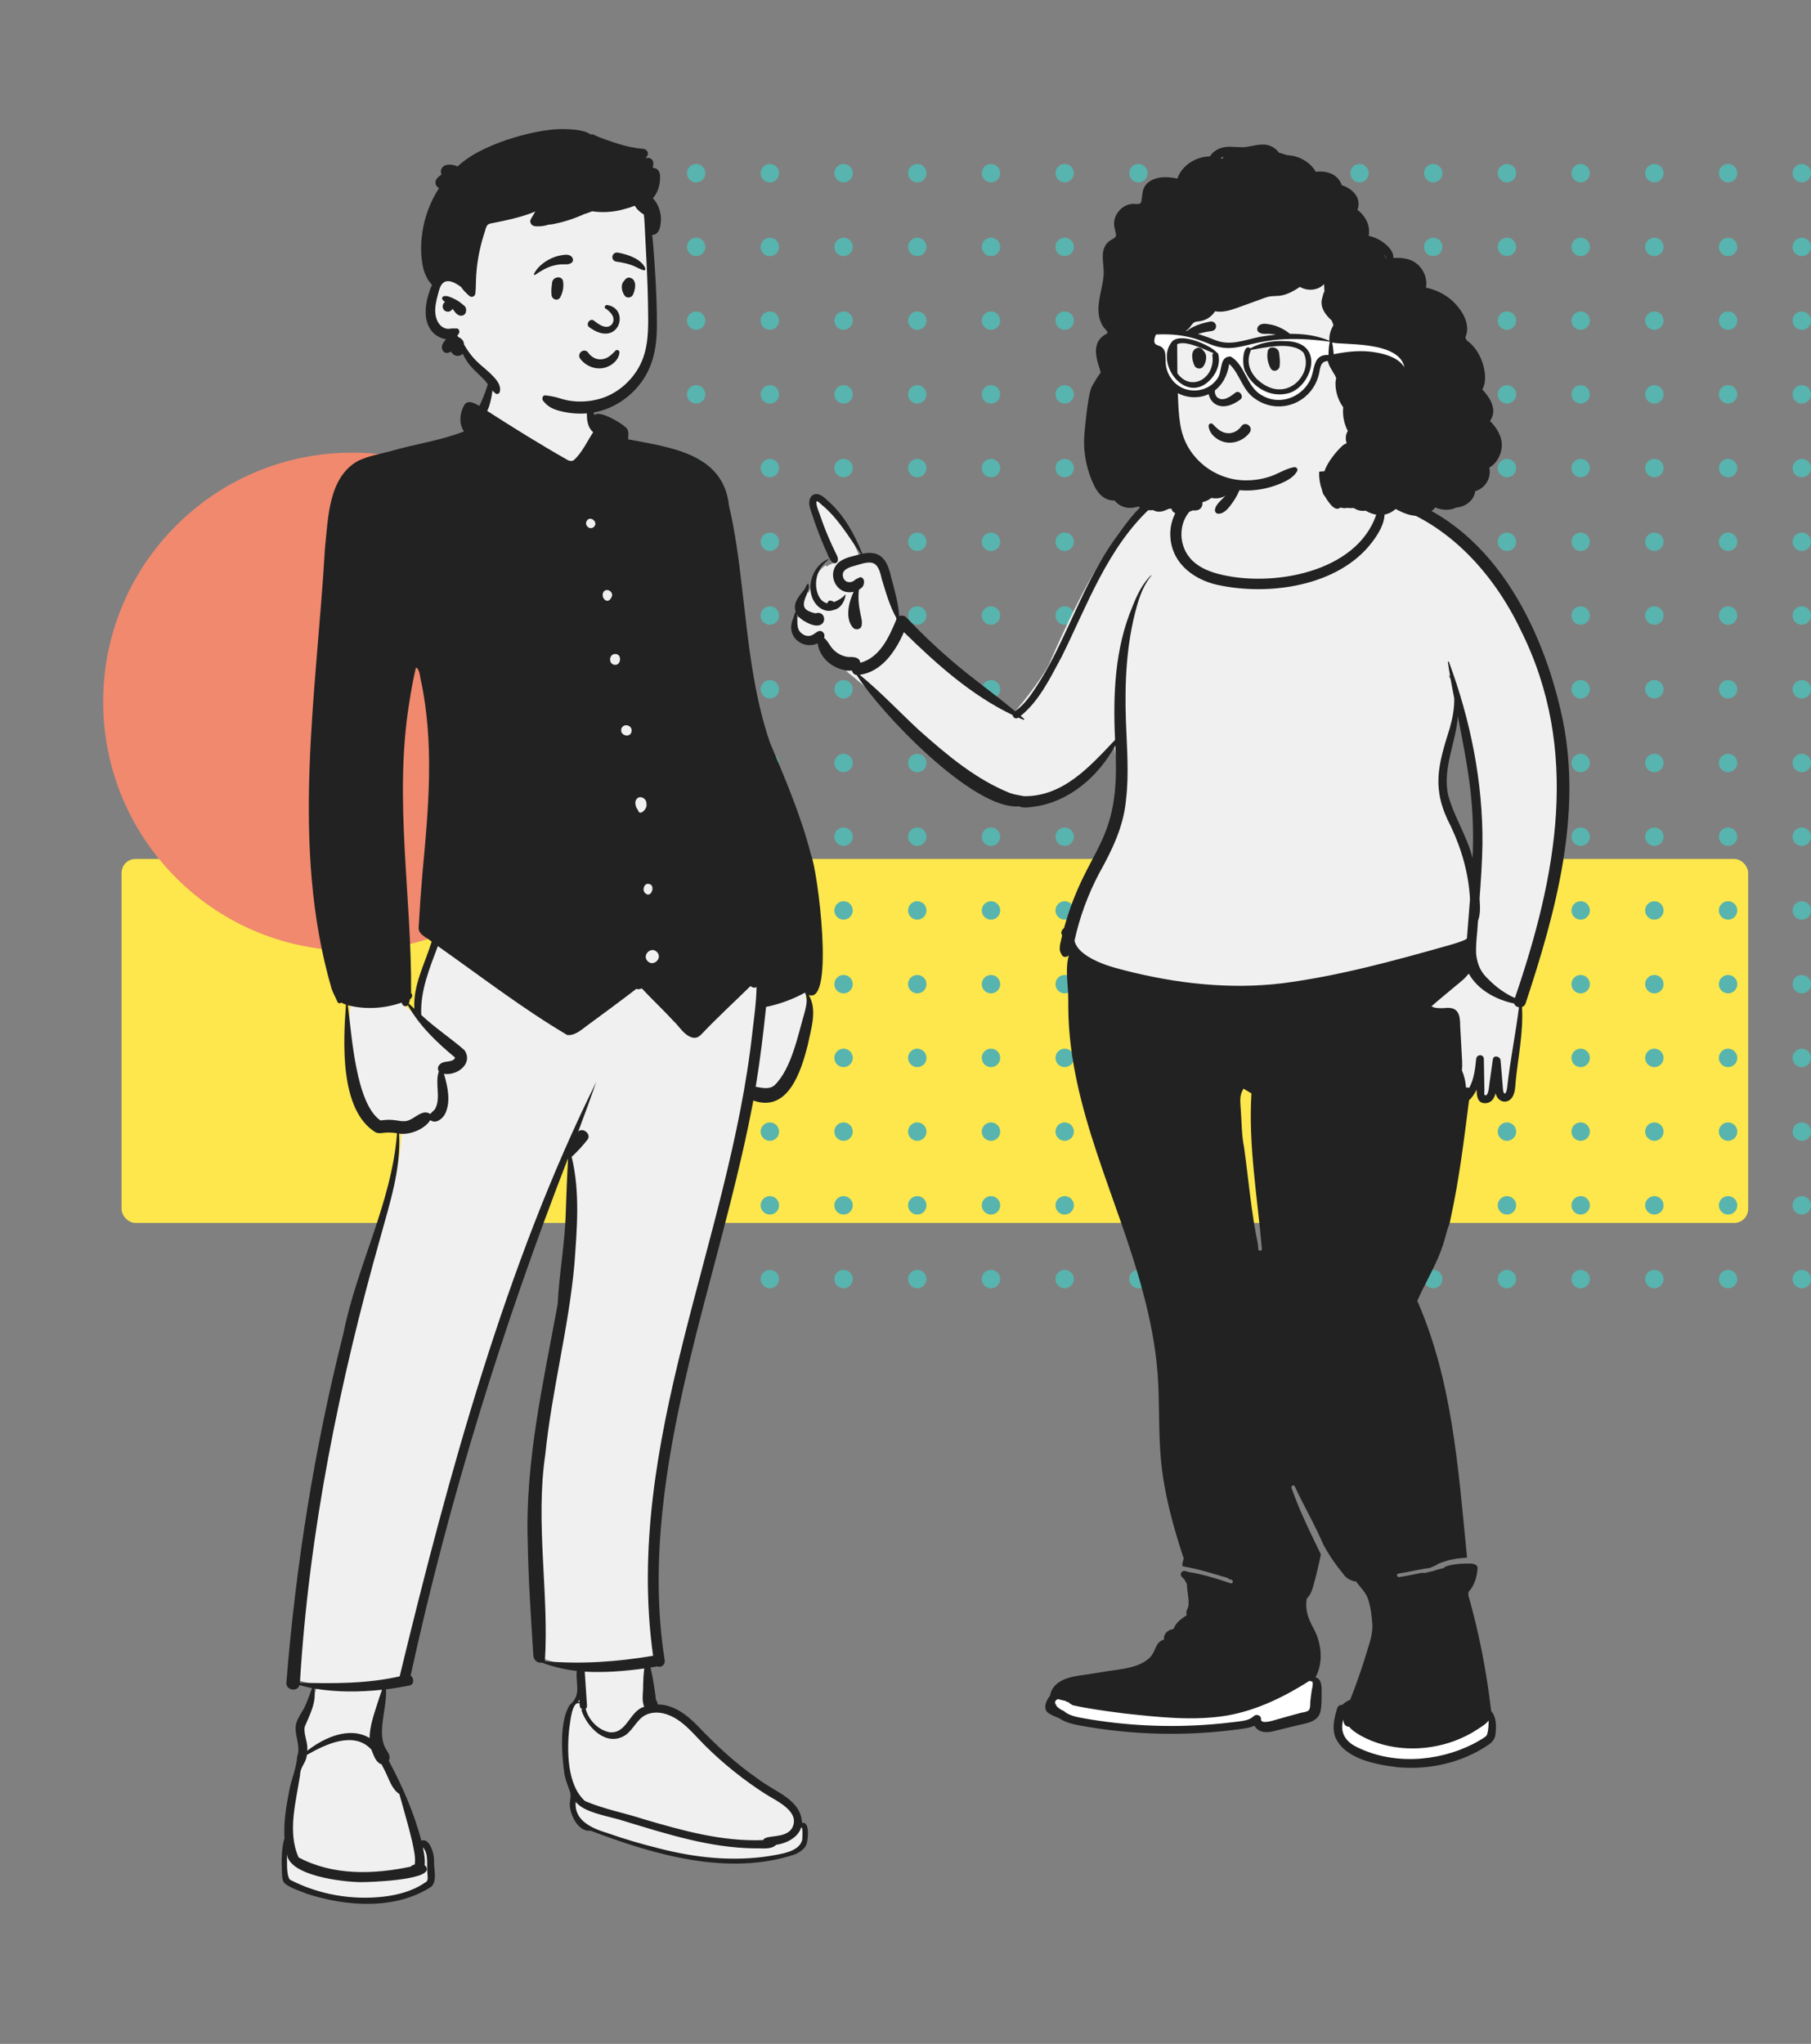 <svg width="522" height="589" viewBox="0 0 522 589" fill="none" xmlns="http://www.w3.org/2000/svg">
<rect x="0" y="0" width="522" height="589" fill="#808080" stroke="none"/>
<rect x="35.044" y="247.529" width="468.836" height="104.885" rx="4" fill="#FDE74C"/>
<circle cx="101.509" cy="202.215" r="71.778" transform="rotate(-135 101.509 202.215)" fill="#F0896E"/>
<circle cx="455.607" cy="304.856" r="2.656" fill="#58B4AE"/>
<circle cx="455.607" cy="134.889" r="2.656" fill="#58B4AE"/>
<circle cx="285.64" cy="304.856" r="2.656" fill="#58B4AE"/>
<circle cx="285.64" cy="134.889" r="2.656" fill="#58B4AE"/>
<circle cx="455.607" cy="219.872" r="2.656" fill="#58B4AE"/>
<circle cx="455.607" cy="49.906" r="2.656" fill="#58B4AE"/>
<circle cx="285.64" cy="219.872" r="2.656" fill="#58B4AE"/>
<circle cx="285.64" cy="49.906" r="2.656" fill="#58B4AE"/>
<circle cx="370.624" cy="304.856" r="2.656" fill="#58B4AE"/>
<circle cx="370.624" cy="134.889" r="2.656" fill="#58B4AE"/>
<circle cx="200.657" cy="304.856" r="2.656" fill="#58B4AE"/>
<circle cx="200.657" cy="134.889" r="2.656" fill="#58B4AE"/>
<circle cx="370.624" cy="219.872" r="2.656" fill="#58B4AE"/>
<circle cx="370.624" cy="49.906" r="2.656" fill="#58B4AE"/>
<circle cx="200.657" cy="219.872" r="2.656" fill="#58B4AE"/>
<circle cx="200.657" cy="49.906" r="2.656" fill="#58B4AE"/>
<circle cx="455.607" cy="347.347" r="2.656" fill="#58B4AE"/>
<circle cx="455.607" cy="177.381" r="2.656" fill="#58B4AE"/>
<circle cx="285.64" cy="347.347" r="2.656" fill="#58B4AE"/>
<circle cx="285.64" cy="177.381" r="2.656" fill="#58B4AE"/>
<circle cx="455.607" cy="262.364" r="2.656" fill="#58B4AE"/>
<circle cx="455.607" cy="92.397" r="2.656" fill="#58B4AE"/>
<circle cx="285.64" cy="262.364" r="2.656" fill="#58B4AE"/>
<circle cx="285.64" cy="92.397" r="2.656" fill="#58B4AE"/>
<circle cx="370.624" cy="347.347" r="2.656" fill="#58B4AE"/>
<circle cx="370.624" cy="177.381" r="2.656" fill="#58B4AE"/>
<circle cx="200.657" cy="347.347" r="2.656" fill="#58B4AE"/>
<circle cx="200.657" cy="177.381" r="2.656" fill="#58B4AE"/>
<circle cx="370.624" cy="262.364" r="2.656" fill="#58B4AE"/>
<circle cx="370.624" cy="92.397" r="2.656" fill="#58B4AE"/>
<circle cx="200.657" cy="262.364" r="2.656" fill="#58B4AE"/>
<circle cx="200.657" cy="92.397" r="2.656" fill="#58B4AE"/>
<circle cx="498.098" cy="304.856" r="2.656" fill="#58B4AE"/>
<circle cx="498.098" cy="134.889" r="2.656" fill="#58B4AE"/>
<circle cx="328.132" cy="304.856" r="2.656" fill="#58B4AE"/>
<circle cx="328.132" cy="134.889" r="2.656" fill="#58B4AE"/>
<circle cx="498.098" cy="219.872" r="2.656" fill="#58B4AE"/>
<circle cx="498.098" cy="49.906" r="2.656" fill="#58B4AE"/>
<circle cx="328.132" cy="219.872" r="2.656" fill="#58B4AE"/>
<circle cx="328.132" cy="49.906" r="2.656" fill="#58B4AE"/>
<circle cx="413.115" cy="304.856" r="2.656" fill="#58B4AE"/>
<circle cx="413.115" cy="134.889" r="2.656" fill="#58B4AE"/>
<circle cx="243.149" cy="304.856" r="2.656" fill="#58B4AE"/>
<circle cx="243.149" cy="134.889" r="2.656" fill="#58B4AE"/>
<circle cx="413.115" cy="219.872" r="2.656" fill="#58B4AE"/>
<circle cx="413.115" cy="49.906" r="2.656" fill="#58B4AE"/>
<circle cx="243.149" cy="219.872" r="2.656" fill="#58B4AE"/>
<circle cx="243.149" cy="49.906" r="2.656" fill="#58B4AE"/>
<circle cx="498.098" cy="347.347" r="2.656" fill="#58B4AE"/>
<circle cx="498.098" cy="177.381" r="2.656" fill="#58B4AE"/>
<circle cx="328.132" cy="347.347" r="2.656" fill="#58B4AE"/>
<circle cx="328.132" cy="177.381" r="2.656" fill="#58B4AE"/>
<circle cx="498.098" cy="262.364" r="2.656" fill="#58B4AE"/>
<circle cx="498.098" cy="92.397" r="2.656" fill="#58B4AE"/>
<circle cx="328.132" cy="262.364" r="2.656" fill="#58B4AE"/>
<circle cx="328.132" cy="92.397" r="2.656" fill="#58B4AE"/>
<circle cx="413.115" cy="347.347" r="2.656" fill="#58B4AE"/>
<circle cx="413.115" cy="177.381" r="2.656" fill="#58B4AE"/>
<circle cx="243.149" cy="347.347" r="2.656" fill="#58B4AE"/>
<circle cx="243.149" cy="177.381" r="2.656" fill="#58B4AE"/>
<circle cx="413.115" cy="262.364" r="2.656" fill="#58B4AE"/>
<circle cx="413.115" cy="92.397" r="2.656" fill="#58B4AE"/>
<circle cx="243.149" cy="262.364" r="2.656" fill="#58B4AE"/>
<circle cx="243.149" cy="92.397" r="2.656" fill="#58B4AE"/>
<circle cx="455.607" cy="326.101" r="2.656" fill="#58B4AE"/>
<circle cx="455.607" cy="156.135" r="2.656" fill="#58B4AE"/>
<circle cx="285.64" cy="326.101" r="2.656" fill="#58B4AE"/>
<circle cx="285.64" cy="156.135" r="2.656" fill="#58B4AE"/>
<circle cx="455.607" cy="241.118" r="2.656" fill="#58B4AE"/>
<circle cx="455.607" cy="71.152" r="2.656" fill="#58B4AE"/>
<circle cx="285.64" cy="241.118" r="2.656" fill="#58B4AE"/>
<circle cx="285.64" cy="71.152" r="2.656" fill="#58B4AE"/>
<circle cx="370.624" cy="326.101" r="2.656" fill="#58B4AE"/>
<circle cx="370.624" cy="156.135" r="2.656" fill="#58B4AE"/>
<circle cx="200.657" cy="326.101" r="2.656" fill="#58B4AE"/>
<circle cx="200.657" cy="156.135" r="2.656" fill="#58B4AE"/>
<circle cx="370.624" cy="241.118" r="2.656" fill="#58B4AE"/>
<circle cx="370.624" cy="71.152" r="2.656" fill="#58B4AE"/>
<circle cx="200.657" cy="241.118" r="2.656" fill="#58B4AE"/>
<circle cx="200.657" cy="71.152" r="2.656" fill="#58B4AE"/>
<circle cx="455.607" cy="368.593" r="2.656" fill="#58B4AE"/>
<circle cx="455.607" cy="198.626" r="2.656" fill="#58B4AE"/>
<circle cx="285.64" cy="368.593" r="2.656" fill="#58B4AE"/>
<circle cx="285.64" cy="198.626" r="2.656" fill="#58B4AE"/>
<circle cx="455.607" cy="283.61" r="2.656" fill="#58B4AE"/>
<circle cx="455.607" cy="113.643" r="2.656" fill="#58B4AE"/>
<circle cx="285.64" cy="283.61" r="2.656" fill="#58B4AE"/>
<circle cx="285.64" cy="113.643" r="2.656" fill="#58B4AE"/>
<circle cx="370.624" cy="368.593" r="2.656" fill="#58B4AE"/>
<circle cx="370.624" cy="198.626" r="2.656" fill="#58B4AE"/>
<circle cx="200.657" cy="368.593" r="2.656" fill="#58B4AE"/>
<circle cx="200.657" cy="198.626" r="2.656" fill="#58B4AE"/>
<circle cx="370.624" cy="283.61" r="2.656" fill="#58B4AE"/>
<circle cx="370.624" cy="113.643" r="2.656" fill="#58B4AE"/>
<circle cx="200.657" cy="283.61" r="2.656" fill="#58B4AE"/>
<circle cx="200.657" cy="113.643" r="2.656" fill="#58B4AE"/>
<circle cx="498.098" cy="326.101" r="2.656" fill="#58B4AE"/>
<circle cx="498.098" cy="156.135" r="2.656" fill="#58B4AE"/>
<circle cx="328.132" cy="326.101" r="2.656" fill="#58B4AE"/>
<circle cx="328.132" cy="156.135" r="2.656" fill="#58B4AE"/>
<circle cx="498.098" cy="241.118" r="2.656" fill="#58B4AE"/>
<circle cx="498.098" cy="71.152" r="2.656" fill="#58B4AE"/>
<circle cx="328.132" cy="241.118" r="2.656" fill="#58B4AE"/>
<circle cx="328.132" cy="71.152" r="2.656" fill="#58B4AE"/>
<circle cx="413.115" cy="326.101" r="2.656" fill="#58B4AE"/>
<circle cx="413.115" cy="156.135" r="2.656" fill="#58B4AE"/>
<circle cx="243.149" cy="326.101" r="2.656" fill="#58B4AE"/>
<circle cx="243.149" cy="156.135" r="2.656" fill="#58B4AE"/>
<circle cx="413.115" cy="241.118" r="2.656" fill="#58B4AE"/>
<circle cx="413.115" cy="71.152" r="2.656" fill="#58B4AE"/>
<circle cx="243.149" cy="241.118" r="2.656" fill="#58B4AE"/>
<circle cx="243.149" cy="71.152" r="2.656" fill="#58B4AE"/>
<circle cx="498.098" cy="368.593" r="2.656" fill="#58B4AE"/>
<circle cx="498.098" cy="198.626" r="2.656" fill="#58B4AE"/>
<circle cx="328.132" cy="368.593" r="2.656" fill="#58B4AE"/>
<circle cx="328.132" cy="198.626" r="2.656" fill="#58B4AE"/>
<circle cx="498.098" cy="283.61" r="2.656" fill="#58B4AE"/>
<circle cx="498.098" cy="113.643" r="2.656" fill="#58B4AE"/>
<circle cx="328.132" cy="283.61" r="2.656" fill="#58B4AE"/>
<circle cx="328.132" cy="113.643" r="2.656" fill="#58B4AE"/>
<circle cx="413.115" cy="368.593" r="2.656" fill="#58B4AE"/>
<circle cx="413.115" cy="198.626" r="2.656" fill="#58B4AE"/>
<circle cx="243.149" cy="368.593" r="2.656" fill="#58B4AE"/>
<circle cx="243.149" cy="198.626" r="2.656" fill="#58B4AE"/>
<circle cx="413.115" cy="283.61" r="2.656" fill="#58B4AE"/>
<circle cx="413.115" cy="113.643" r="2.656" fill="#58B4AE"/>
<circle cx="243.149" cy="283.61" r="2.656" fill="#58B4AE"/>
<circle cx="243.149" cy="113.643" r="2.656" fill="#58B4AE"/>
<circle cx="476.853" cy="304.856" r="2.656" fill="#58B4AE"/>
<circle cx="476.853" cy="134.889" r="2.656" fill="#58B4AE"/>
<circle cx="306.886" cy="304.856" r="2.656" fill="#58B4AE"/>
<circle cx="306.886" cy="134.889" r="2.656" fill="#58B4AE"/>
<circle cx="476.853" cy="219.872" r="2.656" fill="#58B4AE"/>
<circle cx="476.853" cy="49.906" r="2.656" fill="#58B4AE"/>
<circle cx="306.886" cy="219.872" r="2.656" fill="#58B4AE"/>
<circle cx="306.886" cy="49.906" r="2.656" fill="#58B4AE"/>
<circle cx="391.869" cy="304.856" r="2.656" fill="#58B4AE"/>
<circle cx="391.869" cy="134.889" r="2.656" fill="#58B4AE"/>
<circle cx="221.903" cy="304.856" r="2.656" fill="#58B4AE"/>
<circle cx="221.903" cy="134.889" r="2.656" fill="#58B4AE"/>
<circle cx="391.869" cy="219.872" r="2.656" fill="#58B4AE"/>
<circle cx="391.869" cy="49.906" r="2.656" fill="#58B4AE"/>
<circle cx="221.903" cy="219.872" r="2.656" fill="#58B4AE"/>
<circle cx="221.903" cy="49.906" r="2.656" fill="#58B4AE"/>
<circle cx="476.853" cy="347.347" r="2.656" fill="#58B4AE"/>
<circle cx="476.853" cy="177.381" r="2.656" fill="#58B4AE"/>
<circle cx="306.886" cy="347.347" r="2.656" fill="#58B4AE"/>
<circle cx="306.886" cy="177.381" r="2.656" fill="#58B4AE"/>
<circle cx="476.853" cy="262.364" r="2.656" fill="#58B4AE"/>
<circle cx="476.853" cy="92.397" r="2.656" fill="#58B4AE"/>
<circle cx="306.886" cy="262.364" r="2.656" fill="#58B4AE"/>
<circle cx="306.886" cy="92.397" r="2.656" fill="#58B4AE"/>
<circle cx="391.869" cy="347.347" r="2.656" fill="#58B4AE"/>
<circle cx="391.869" cy="177.381" r="2.656" fill="#58B4AE"/>
<circle cx="221.903" cy="347.347" r="2.656" fill="#58B4AE"/>
<circle cx="221.903" cy="177.381" r="2.656" fill="#58B4AE"/>
<circle cx="391.869" cy="262.364" r="2.656" fill="#58B4AE"/>
<circle cx="391.869" cy="92.397" r="2.656" fill="#58B4AE"/>
<circle cx="221.903" cy="262.364" r="2.656" fill="#58B4AE"/>
<circle cx="221.903" cy="92.397" r="2.656" fill="#58B4AE"/>
<circle cx="519.344" cy="304.856" r="2.656" fill="#58B4AE"/>
<circle cx="519.344" cy="134.889" r="2.656" fill="#58B4AE"/>
<circle cx="349.378" cy="304.856" r="2.656" fill="#58B4AE"/>
<circle cx="349.378" cy="134.889" r="2.656" fill="#58B4AE"/>
<circle cx="519.344" cy="219.872" r="2.656" fill="#58B4AE"/>
<circle cx="519.344" cy="49.906" r="2.656" fill="#58B4AE"/>
<circle cx="349.378" cy="219.872" r="2.656" fill="#58B4AE"/>
<circle cx="349.378" cy="49.906" r="2.656" fill="#58B4AE"/>
<circle cx="434.361" cy="304.856" r="2.656" fill="#58B4AE"/>
<circle cx="434.361" cy="134.889" r="2.656" fill="#58B4AE"/>
<circle cx="264.394" cy="304.856" r="2.656" fill="#58B4AE"/>
<circle cx="264.394" cy="134.889" r="2.656" fill="#58B4AE"/>
<circle cx="434.361" cy="219.872" r="2.656" fill="#58B4AE"/>
<circle cx="434.361" cy="49.906" r="2.656" fill="#58B4AE"/>
<circle cx="264.394" cy="219.872" r="2.656" fill="#58B4AE"/>
<circle cx="264.394" cy="49.906" r="2.656" fill="#58B4AE"/>
<circle cx="519.344" cy="347.347" r="2.656" fill="#58B4AE"/>
<circle cx="519.344" cy="177.381" r="2.656" fill="#58B4AE"/>
<circle cx="349.378" cy="347.347" r="2.656" fill="#58B4AE"/>
<circle cx="349.378" cy="177.381" r="2.656" fill="#58B4AE"/>
<circle cx="519.344" cy="262.364" r="2.656" fill="#58B4AE"/>
<circle cx="519.344" cy="92.397" r="2.656" fill="#58B4AE"/>
<circle cx="349.378" cy="262.364" r="2.656" fill="#58B4AE"/>
<circle cx="349.378" cy="92.397" r="2.656" fill="#58B4AE"/>
<circle cx="434.361" cy="347.347" r="2.656" fill="#58B4AE"/>
<circle cx="434.361" cy="177.381" r="2.656" fill="#58B4AE"/>
<circle cx="264.394" cy="347.347" r="2.656" fill="#58B4AE"/>
<circle cx="264.394" cy="177.381" r="2.656" fill="#58B4AE"/>
<circle cx="434.361" cy="262.364" r="2.656" fill="#58B4AE"/>
<circle cx="434.361" cy="92.397" r="2.656" fill="#58B4AE"/>
<circle cx="264.394" cy="262.364" r="2.656" fill="#58B4AE"/>
<circle cx="264.394" cy="92.397" r="2.656" fill="#58B4AE"/>
<circle cx="476.853" cy="326.101" r="2.656" fill="#58B4AE"/>
<circle cx="476.853" cy="156.135" r="2.656" fill="#58B4AE"/>
<circle cx="306.886" cy="326.101" r="2.656" fill="#58B4AE"/>
<circle cx="306.886" cy="156.135" r="2.656" fill="#58B4AE"/>
<circle cx="476.853" cy="241.118" r="2.656" fill="#58B4AE"/>
<circle cx="476.853" cy="71.152" r="2.656" fill="#58B4AE"/>
<circle cx="306.886" cy="241.118" r="2.656" fill="#58B4AE"/>
<circle cx="306.886" cy="71.152" r="2.656" fill="#58B4AE"/>
<circle cx="391.869" cy="326.101" r="2.656" fill="#58B4AE"/>
<circle cx="391.869" cy="156.135" r="2.656" fill="#58B4AE"/>
<circle cx="221.903" cy="326.101" r="2.656" fill="#58B4AE"/>
<circle cx="221.903" cy="156.135" r="2.656" fill="#58B4AE"/>
<circle cx="391.869" cy="241.118" r="2.656" fill="#58B4AE"/>
<circle cx="391.869" cy="71.152" r="2.656" fill="#58B4AE"/>
<circle cx="221.903" cy="241.118" r="2.656" fill="#58B4AE"/>
<circle cx="221.903" cy="71.152" r="2.656" fill="#58B4AE"/>
<circle cx="476.853" cy="368.593" r="2.656" fill="#58B4AE"/>
<circle cx="476.853" cy="198.626" r="2.656" fill="#58B4AE"/>
<circle cx="306.886" cy="368.593" r="2.656" fill="#58B4AE"/>
<circle cx="306.886" cy="198.626" r="2.656" fill="#58B4AE"/>
<circle cx="476.853" cy="283.61" r="2.656" fill="#58B4AE"/>
<circle cx="476.853" cy="113.643" r="2.656" fill="#58B4AE"/>
<circle cx="306.886" cy="283.61" r="2.656" fill="#58B4AE"/>
<circle cx="306.886" cy="113.643" r="2.656" fill="#58B4AE"/>
<circle cx="391.869" cy="368.593" r="2.656" fill="#58B4AE"/>
<circle cx="391.869" cy="198.626" r="2.656" fill="#58B4AE"/>
<circle cx="221.903" cy="368.593" r="2.656" fill="#58B4AE"/>
<circle cx="221.903" cy="198.626" r="2.656" fill="#58B4AE"/>
<circle cx="391.869" cy="283.61" r="2.656" fill="#58B4AE"/>
<circle cx="391.869" cy="113.643" r="2.656" fill="#58B4AE"/>
<circle cx="221.903" cy="283.61" r="2.656" fill="#58B4AE"/>
<circle cx="221.903" cy="113.643" r="2.656" fill="#58B4AE"/>
<circle cx="519.344" cy="326.101" r="2.656" fill="#58B4AE"/>
<circle cx="519.344" cy="156.135" r="2.656" fill="#58B4AE"/>
<circle cx="349.378" cy="326.101" r="2.656" fill="#58B4AE"/>
<circle cx="349.378" cy="156.135" r="2.656" fill="#58B4AE"/>
<circle cx="519.344" cy="241.118" r="2.656" fill="#58B4AE"/>
<circle cx="519.344" cy="71.152" r="2.656" fill="#58B4AE"/>
<circle cx="349.378" cy="241.118" r="2.656" fill="#58B4AE"/>
<circle cx="349.378" cy="71.152" r="2.656" fill="#58B4AE"/>
<circle cx="434.361" cy="326.101" r="2.656" fill="#58B4AE"/>
<circle cx="434.361" cy="156.135" r="2.656" fill="#58B4AE"/>
<circle cx="264.394" cy="326.101" r="2.656" fill="#58B4AE"/>
<circle cx="264.394" cy="156.135" r="2.656" fill="#58B4AE"/>
<circle cx="434.361" cy="241.118" r="2.656" fill="#58B4AE"/>
<circle cx="434.361" cy="71.152" r="2.656" fill="#58B4AE"/>
<circle cx="264.394" cy="241.118" r="2.656" fill="#58B4AE"/>
<circle cx="264.394" cy="71.152" r="2.656" fill="#58B4AE"/>
<circle cx="519.344" cy="368.593" r="2.656" fill="#58B4AE"/>
<circle cx="519.344" cy="198.626" r="2.656" fill="#58B4AE"/>
<circle cx="349.378" cy="368.593" r="2.656" fill="#58B4AE"/>
<circle cx="349.378" cy="198.626" r="2.656" fill="#58B4AE"/>
<circle cx="519.344" cy="283.61" r="2.656" fill="#58B4AE"/>
<circle cx="519.344" cy="113.643" r="2.656" fill="#58B4AE"/>
<circle cx="349.378" cy="283.61" r="2.656" fill="#58B4AE"/>
<circle cx="349.378" cy="113.643" r="2.656" fill="#58B4AE"/>
<circle cx="434.361" cy="368.593" r="2.656" fill="#58B4AE"/>
<circle cx="434.361" cy="198.626" r="2.656" fill="#58B4AE"/>
<circle cx="264.394" cy="368.593" r="2.656" fill="#58B4AE"/>
<circle cx="264.394" cy="198.626" r="2.656" fill="#58B4AE"/>
<circle cx="434.361" cy="283.61" r="2.656" fill="#58B4AE"/>
<circle cx="434.361" cy="113.643" r="2.656" fill="#58B4AE"/>
<circle cx="264.394" cy="283.61" r="2.656" fill="#58B4AE"/>
<circle cx="264.394" cy="113.643" r="2.656" fill="#58B4AE"/>
<path fill-rule="evenodd" clip-rule="evenodd" d="M117.144 287.092C116.982 287.898 116.736 288.771 116.48 289.554C117.754 290.778 119.557 292.418 120.85 293.603C119.57 285.713 123.463 278.43 125.846 270.966C124.947 269.815 121.818 268.637 121.918 267.362C122.16 262.636 122.516 257.361 123.03 251.444C124.77 232.967 126.501 213.698 122.395 195.164C122.114 193.15 121.688 191.032 118.982 190.985C110.99 222.746 117.466 254.724 117.29 286.686L117.523 286.894L117.144 287.092ZM86.727 543.721C85.04 543.129 82.945 542.393 82.653 541.201C82.172 537.938 82.505 534.731 82.857 531.337C83.413 525.514 83.358 520.988 84.932 514.718C86.616 508.895 88.052 504.345 86.408 498.324C86.276 496.531 87.68 494.708 88.608 493.032C89.921 490.585 90.587 488.038 91.63 485.528C89.581 485.171 87.454 484.681 85.487 484.073L85.156 485.26C85.084 485.521 84.884 485.653 84.562 485.653C84.363 485.653 83.854 485.558 83.78 485.133C84.089 480.548 84.536 475.986 85.005 471.328C89.881 426.459 97.264 389.471 109.662 352.581C112.639 343.942 115.681 334.948 115.703 325.561C114.01 325.199 112.124 324.991 110.399 325.229C98.105 322.385 100.535 296.418 101.024 288.647C100.157 288.387 99.187 288.019 98.467 287.526L98.176 287.668C85.968 257.417 90.982 207.402 93.774 173.778C95.606 161.692 93.029 139.86 103.762 133.887C112.428 130.823 121.056 129.101 130.111 127.08C131.788 126.119 133.858 125.571 135.729 124.949L134.762 123.592C133.495 121.808 133.663 118.31 135.322 117.081C136.341 117.137 137.773 118.159 138.747 118.639C140.148 115.747 141.445 112.721 142.375 109.246L142.71 109.365C143.689 99.535 156.456 97.819 163.654 101.104C171.512 105.411 167.419 115.154 170.992 122.187L172.287 120.463C174.286 120.426 178.516 123.044 179.534 124.026C180.263 124.366 179.736 126.649 179.842 127.568C190.383 129.951 204.812 130.605 208.163 142.418C213.737 164.632 212.953 187.404 219.278 209.539C225.9 227.481 235.625 249.435 235.707 265.866C235.896 268.946 236.311 286.363 233.758 285.663L232.073 287.342C234.368 291 232.546 296.475 231.666 300.807C229.5 309.998 225.266 319.901 216.223 315.497C206.496 369.119 182.05 423.213 190.389 478.521C190.489 478.845 190.287 479.2 189.939 479.058L189.529 478.869C188.468 479.196 187.122 479.311 186.015 479.559C186.957 483.085 187.463 486.567 187.952 490.468C188.545 490.821 188.268 491.756 188.299 492.321C197.148 491.898 202.111 501.149 208.457 506.238C212.648 509.97 217.42 513.524 222.642 516.801C226.958 519.249 230.599 522.052 229.943 526.676C230.005 526.668 231.337 526.463 231.402 526.457C233.41 533.126 226.818 534.505 220.03 535.309C203.441 536.974 189.261 533.294 170.055 526.321C167.7 526.599 165.864 523.103 165.551 520.732C165.241 519.143 166.122 517.527 165.449 515.817C163.133 510.904 161.928 497.898 165.193 492.063C166.339 490.741 167.809 489.52 167.618 487.237C167.565 484.95 167.349 482.666 167.543 480.419C163.619 480.041 159.734 479.196 156.31 477.827C155.704 478.06 155.015 477.773 154.973 477.015C154.316 466.56 153.53 455.136 153.36 444.433C152.571 421.139 157.906 398.409 161.989 375.817C162.273 368.57 163.613 361.568 164.035 354.317C164.489 347.441 164.57 340.709 164.965 333.842L162.608 333.332C143.046 383.688 127.726 434.085 117.003 483.399C117.246 483.607 117.935 483.84 117.906 484.26C117.898 484.485 117.903 484.499 117.749 484.522C115.159 485.042 112.595 485.423 110.028 485.719C110.751 491.873 106.89 498.985 110.308 504.749C111.215 506.138 111.254 506.428 110.698 507.384C115.677 516.636 118.762 524.334 120.762 532.605L122.05 531.517C123.918 532.871 123.956 535.43 123.997 538.134C123.864 539.709 124.635 541.36 123.455 542.686C120.614 546.001 110.713 547.306 105.176 547.324C98.609 547.326 92.571 546.134 86.727 543.721Z" fill="#F0F0F0"/>
<path fill-rule="evenodd" clip-rule="evenodd" d="M110.119 503.476C110.222 503.898 110.015 506.01 110.119 506.39C111.205 510.023 114.279 511.529 115.669 515.028L116.32 516.668C118.075 521.1 119.776 525.551 120.828 530.251L121.003 531.035C121.003 531.035 124.398 534.285 124.492 536.532C124.492 536.532 124.853 542.253 123.759 543.078C115.783 548.506 104.998 548.35 95.779 546.925C92.104 546.256 88.516 545.138 85.11 543.608C83.822 543.172 82.859 542.71 82.27 541.953C81.769 541.31 81.562 540.455 81.644 539.268C81.432 537.254 81.587 535.33 81.764 533.41L81.848 532.512C81.996 530.891 82.125 529.268 82.045 527.635C82.293 521.301 84.303 515.012 85.726 508.829L87.254 506.39C87.254 506.39 96.358 499.525 99.513 499.535L99.819 499.535C102.909 499.516 110.119 503.476 110.119 503.476ZM168.041 490.556C169.824 496.542 172.478 499.535 176.003 499.535C181.292 499.535 181.993 492.567 186.138 492.567C186.138 492.567 189.498 492.397 193.101 492.116C196.676 493.393 199.624 496.295 202.452 499.265L203.974 500.871C205.553 502.533 207.121 504.144 208.758 505.457C213.141 509.362 217.885 512.837 222.855 515.956L223.247 516.187C225.179 517.333 227.292 518.682 228.749 520.435C229.808 521.71 230.515 523.203 230.497 524.996L230.491 525.612C230.491 525.612 232.17 527.211 232.186 527.888L232.191 528.117C232.196 528.3 231.292 532.178 229.831 533.145C227.777 534.505 220.219 535.703 219.956 535.745C203.205 537.538 186.248 533.074 170.72 526.973L170.118 526.736C170.075 526.743 170.032 526.75 169.989 526.756C168.741 526.92 167.668 526.256 166.82 525.296C165.647 523.968 164.883 522.05 164.701 520.561C164.562 519.935 164.929 516.69 164.672 515.894C162.513 510.991 162.229 505.658 162.538 500.435C162.457 494.291 163.796 492.338 164.968 490.918L165.27 490.556L168.041 490.556Z" fill="#F0F0F0"/>
<path fill-rule="evenodd" clip-rule="evenodd" d="M231.94 291.687C229.987 298.242 228.195 307.949 223.223 312.775C221.619 314.05 219.663 313.493 217.825 313.176C219.086 305.55 220.01 297.858 220.814 290.169C224.728 289.366 228.501 287.979 232.006 286.064C232.955 287.651 232.362 290.066 231.94 291.687V291.687ZM216.875 297.394C210.267 357.692 179.659 415.495 188.244 477.143C177.949 478.898 167.477 479.628 157.056 478.722C158.311 459.679 154.256 438.831 157.171 419.195C159.035 400.787 163.891 382.81 165.563 364.38C166.307 354.194 167.234 343.556 164.812 333.55C164.793 333.499 164.772 333.449 164.751 333.398C166.409 331.862 167.977 330.183 169.359 328.386C170.538 326.831 167.971 324.76 166.663 326.093C168.467 321.335 170.201 316.555 171.882 311.753C145.88 364.146 129.224 425.169 115.2 483.079C105.768 485.223 96.059 485.172 86.448 484.914C89.08 441.33 97.825 398.387 109.687 356.429C112.341 346.728 115.616 336.861 115.031 326.671C118.127 327.153 122.363 325.43 124.032 322.785C125.55 323.964 127.412 322.517 128.213 321.144C130.061 317.541 129.04 313.142 127.969 309.45C131.744 310.042 136.471 306.547 133.888 302.641C129.897 299.145 125.342 296.167 121.428 292.482C121.094 285.574 123.775 279.127 126.209 272.646C138.512 281.304 150.574 290.619 163.493 298.261C165.715 298.487 167.509 296.809 169.176 295.583C173.934 292.058 178.736 288.579 183.425 284.958C183.939 285.148 184.531 285.101 184.968 284.808C187.962 288.01 191.127 290.967 194.089 294.185C195.868 295.827 197.154 298.39 199.637 299.02C200.799 299.232 201.538 298.752 202.282 297.947C206.801 293.174 211.661 288.741 216.343 284.131C216.713 284.591 217.49 284.798 218.061 284.433C218.001 288.76 217.382 293.092 216.875 297.394V297.394ZM185.684 491.843C181.365 493.088 180.681 499.825 175.594 499.168C172.301 498.475 169.645 495.625 168.801 492.423C169.054 492.263 169.225 491.983 169.198 491.579C168.982 488.294 168.764 485.008 168.548 481.723C174.271 482.039 180.017 481.589 185.702 480.806C185.496 482.366 185.414 483.939 185.369 485.529C185.45 487.549 184.857 489.988 185.684 491.843V491.843ZM166.603 490.365C166.744 490.161 166.873 489.951 166.983 489.724C167.001 489.985 167.018 490.247 167.034 490.506C166.898 490.424 166.753 490.379 166.603 490.365V490.365ZM195.481 495.682C198.417 497.679 200.705 500.524 203.205 503.008C208.523 508.294 214.421 512.999 220.734 517.047C224.022 519.087 230.969 522.173 228.218 526.963C226.167 529.98 220.788 528.573 219.941 530.266C208.24 530.746 196.795 527.551 185.673 524.281C180.027 522.438 174.12 521.364 168.646 519.023C163.4 514.433 163.384 504.343 164.106 497.872C164.392 496.342 164.818 490.074 167.058 490.863C167.062 491.489 167.126 492.333 167.804 492.51C167.815 492.559 167.823 492.609 167.836 492.658C167.707 492.616 167.536 492.71 167.598 492.865C169.286 497.883 174.85 503.531 180.282 500.015C182.695 498.319 183.752 495.038 186.629 493.974C189.643 492.858 192.944 493.957 195.481 495.682V495.682ZM230.925 526.643C231 526.68 231.079 526.697 231.159 526.699C231.389 527.287 231.276 529.684 231.232 530.097C230.523 533.704 224.835 534.303 221.819 534.848C211.222 536.516 200.445 535.35 190.107 532.691C185.061 531.443 180.043 529.999 175.145 528.26C170.793 526.938 165.41 524.741 165.951 519.23C168.374 522.498 176.133 523.466 180.025 524.817C192.257 528.527 204.667 532.518 217.576 532.646C219.532 532.562 222.234 533.107 223.702 531.636C226.812 531.192 230.04 529.472 230.925 526.643V526.643ZM108.716 491.1C107.715 494.26 106.563 497.504 106.531 500.847C100.698 497.386 93.382 500.746 88.547 504.536C88.885 502.17 87.424 499.941 87.822 497.616C89.299 494.108 91.278 490.55 90.575 486.586C97.048 487.689 103.623 487.621 110.118 486.944C109.609 488.313 109.169 489.705 108.716 491.1V491.1ZM110.949 510.325C112.099 512.577 112.905 515.564 115.11 516.986C116.34 521.527 117.723 526.027 118.792 530.61C119.217 532.791 119.86 535.049 119.542 537.296C119.037 537.434 118.683 537.543 118.403 537.907C107.71 540.182 95.955 540.539 86.071 535.255C82.755 527.852 85.358 519.185 86.487 511.518C86.555 509.007 88.235 508.127 88.436 505.734C93.737 502.687 101.994 498.692 107.021 504.157C107.719 505.707 108.189 507.847 109.983 508.434C110.318 509.061 110.637 509.693 110.949 510.325V510.325ZM119.709 537.302C119.707 537.306 119.705 537.309 119.7 537.314C119.685 537.313 119.685 537.307 119.709 537.302V537.302ZM123.035 538.681C123.009 538.216 122.777 537.753 122.397 537.478C122.576 535.767 122.236 533.997 121.873 532.325C123.669 534.278 122.903 537.369 123.199 539.802C123.175 540.772 123.646 542.007 122.517 542.508C118.991 544.942 114.718 546.077 110.505 546.566C101.314 547.617 91.76 545.93 83.548 541.664C82.433 540.151 82.819 536.272 82.69 534.32C83.448 540.59 98.761 542.324 103.97 542.378C106.867 542.396 123.004 541.798 123.035 538.681V538.681ZM113.325 322.752C112.102 322.63 110.887 322.716 109.677 322.89C102.515 318.03 101.386 298.099 100.261 289.685C105.386 290.993 110.815 290.64 115.79 288.919C115.884 289.836 116.932 290.309 117.57 289.69C120.944 295.687 125.993 300.488 131.2 304.781C131.139 304.58 131.096 304.948 131.173 304.808C130.509 306.326 128.074 305.539 126.922 306.597C126.182 307.147 126.027 308.109 126.498 308.752C125.252 312.19 127.233 316.388 125.368 319.65C124.949 320.136 124.404 320.485 124.043 321.031C121.561 319.333 119.299 322.924 116.786 323.081C116.803 323.081 116.821 323.081 116.84 323.08C116.453 323.123 115.832 323.101 115.492 323.054C114.771 322.942 114.052 322.825 113.325 322.752V322.752ZM117.942 202.608C118.468 199.18 119.082 195.773 119.879 192.399C120.84 192.566 121.054 194.763 121.176 195.411C125.289 213.993 123.508 233.117 121.746 251.873C121.319 256.903 120.967 261.941 120.691 266.983C120.336 269.302 123.006 270.088 124.431 271.358C122.449 277.732 119.028 283.898 119.432 290.686C118.901 290.198 118.374 289.706 117.851 289.21C117.984 288.783 118.097 288.356 118.193 287.926C118.844 287.588 119.05 286.654 118.493 286.161C118.707 258.367 113.483 230.336 117.942 202.608V202.608ZM169.123 150.117C170.112 148.36 172.729 150.643 171.085 151.917C169.94 152.843 168.354 151.323 169.123 150.117V150.117ZM173.963 170.553C175.018 169.182 177.136 170.769 176.214 172.187C175.135 174.422 172.977 172.214 173.963 170.553V170.553ZM177.353 188.463C179.468 188.469 178.983 192.048 176.987 191.557C175.287 191.155 175.567 188.43 177.353 188.463V188.463ZM179.086 210.042C179.576 208.386 182.08 208.823 182.063 210.526C181.999 212.826 178.59 212.131 179.086 210.042V210.042ZM183.19 230.85C183.886 228.769 186.561 229.846 186.337 231.861C186.629 233.025 184.369 235.374 183.912 233.472C183.301 232.737 183.014 231.794 183.19 230.85V230.85ZM187.393 254.849C187.398 254.842 187.403 254.835 187.409 254.828C188.896 255.527 187.609 258.711 186.174 257.542C184.782 256.694 185.745 254.003 187.393 254.849V254.849ZM189.35 274.332C191.086 276.036 188.401 278.733 186.689 276.988C184.951 275.288 187.634 272.59 189.35 274.332V274.332ZM232.342 285.881C232.364 285.931 232.389 285.981 232.416 286.028C232.371 285.99 232.326 285.952 232.281 285.914C232.3 285.903 232.321 285.893 232.342 285.881V285.881ZM233.739 246.273C230.905 235.124 226.346 224.514 221.908 213.936C217.112 199.892 215.706 185.017 213.992 170.361C213.049 162.092 212.03 153.834 210.123 145.721C208.502 130.597 193.118 128.948 181.055 126.604C181.072 125.312 181.469 123.843 180.172 123.017C178.982 121.81 172.624 118.056 171.369 119.645C170.876 118.448 170.635 117.119 170.401 115.841C170.244 115.337 170.179 113.597 169.631 113.611C169.513 117.016 168.066 122.001 170.97 124.558C169.227 127.21 167.774 130.423 165.477 132.535C165.479 132.533 165.481 132.532 165.482 132.53C165.367 132.605 165.25 132.673 165.13 132.737C165.158 132.714 164.992 132.775 164.856 132.819C164.544 132.878 164.028 132.764 163.709 132.62H163.713C155.804 128.132 148.065 123.326 140.409 118.402C141.503 116.786 142.92 108.863 141.562 107.765C140.612 110.89 139.623 114.026 138.182 116.968C136.934 116.287 134.914 115.064 133.862 116.663C132.535 118.885 132.156 122.107 133.748 124.316C126.904 127.009 119.523 127.952 112.457 130.056C109.377 130.845 106.117 131.431 103.228 132.798C94.618 137.568 94.611 149.319 93.667 157.974C91.244 200.102 83.558 243.653 95.594 284.981C96.056 286.25 96.74 287.469 97.271 288.717C97.482 289.211 98.03 289.196 98.391 288.927C98.799 289.17 99.247 289.363 99.716 289.52C98.928 300.263 97.86 319.894 108.247 326.301C109.057 326.682 109.782 326.549 110.537 326.455C111.749 326.298 113.185 326.351 114.439 326.586C112.924 346.517 102.873 364.728 98.981 384.258C90.639 417.282 85.25 451.037 82.538 484.98C82.44 487.085 85.742 487.668 86.312 485.603C87.505 485.948 88.715 486.235 89.941 486.469C89.301 488.133 88.772 489.815 88.034 491.437C87.228 493.271 85.762 494.959 85.301 496.921C84.75 500.066 86.8 503.007 85.664 506.154C85.448 509.67 83.847 512.979 83.291 516.463C82.422 520.779 81.763 525.25 81.99 529.662C81.092 532.89 81.134 536.235 81.259 539.505C81.326 540.579 81.27 541.939 82.086 542.766C83.886 544.203 86.294 544.815 88.394 545.715C99.719 549.419 113.824 550.456 124.214 543.767C126.192 542.201 124.956 538.338 125.109 536.047C125.179 534.299 123.821 529.461 121.438 530.438C119.352 522.363 115.962 514.713 112.05 507.381C112.675 506.279 111.991 505.197 111.384 504.268C108.375 499.644 111.623 492.266 111.264 486.812C113.51 486.538 115.747 486.176 117.968 485.734C119.487 485.431 119.375 483.546 118.355 482.855C129.446 432.058 144.898 382.248 163.727 333.79C163.461 339.066 163.242 344.338 163.066 349.624C162.831 358.396 161.158 367.038 160.75 375.788C156.598 398.488 151.326 421.231 152.119 444.47C152.299 455.353 153.05 466.223 153.734 477.082C153.791 478.331 154.91 479.386 156.194 479.113C159.409 480.349 162.808 481.126 166.244 481.518C165.895 485.487 167.697 488.343 164.216 491.322C161.171 496.071 161.892 505.783 162.697 511.295C163.057 513.051 163.676 514.66 164.312 516.326C164.793 517.838 163.968 519.346 164.32 520.898C164.664 523.708 166.97 527.973 170.195 527.546C188.601 534.504 209.923 540.815 229.282 534.335C230.628 533.666 232.032 532.801 232.515 531.298C232.927 529.957 233.484 524.882 231.158 525.274C230.902 518.398 222.909 516.229 218.353 512.53C211.989 508.167 206.373 502.867 201.054 497.308C197.987 494.154 194.136 491.186 189.532 491.169C189.546 490.685 189.396 490.257 189.091 489.919L189.089 489.918C188.687 486.795 188.252 483.594 187.491 480.534C188.128 480.413 188.787 480.36 189.409 480.182C190.647 480.738 191.859 479.619 191.576 478.352C189.477 465.024 189.451 451.451 190.687 438.039C194.492 396.776 209.541 357.701 217.139 317.143C227.215 320.736 230.961 308.551 232.837 301.095C233.742 296.552 235.694 290.961 233.087 286.711C240.712 289.747 235.643 250.396 233.739 246.273V246.273Z" fill="#222222"/>
<path fill-rule="evenodd" clip-rule="evenodd" d="M187.051 81.407C186.655 77.909 187.167 70.595 187.201 70.151C187.418 67.342 186.111 56.25 183.641 57.272C179.497 53.968 173.978 53.238 168.817 52.89C158.098 52.166 146.694 53.828 138.416 61.094C134.323 64.867 130.337 70.356 130.658 76.07C126.938 81.487 121.695 88.917 126.329 95.249C127.904 97.273 130.408 98.026 132.387 99.558C136.367 102.792 138.864 107.432 142.882 110.646C153.527 120.281 171.602 122.293 182.061 111.335C190.148 103.399 188.841 91.525 187.418 81.407C186.462 74.605 187.822 88.234 187.051 81.407Z" fill="#F0F0F0"/>
<path fill-rule="evenodd" clip-rule="evenodd" d="M154.497 38.052C157.364 37.469 160.308 37.106 163.236 37.216L163.462 37.224C165.664 37.313 168.454 37.509 170.376 38.8C170.486 38.688 170.664 38.63 170.825 38.708C173.109 39.806 175.621 40.599 178.025 41.388C180.419 42.173 182.902 42.691 185.41 42.9C186.354 42.979 187.162 44.005 186.564 44.926C186.422 45.145 186.284 45.367 186.146 45.589C186.376 45.565 186.607 45.54 186.838 45.516C187.597 45.439 188.355 46.255 188.31 47C188.282 47.468 188.232 47.931 188.158 48.388C188.447 48.382 188.734 48.425 189.012 48.543C190.418 49.142 190.32 50.828 190.215 52.112C190.069 53.893 189.408 55.779 188.18 57.112C189.097 58.071 189.746 59.217 190.133 60.577C190.414 61.57 190.57 62.629 190.493 63.663L190.468 63.972C190.373 65.094 190.183 66.337 189.382 67.144C188.97 67.56 188.463 67.712 187.98 67.664C188.272 70.25 188.46 72.851 188.636 75.442L188.719 76.681C189.112 82.671 189.407 88.699 189.33 94.699C189.258 100.306 188.158 105.748 184.744 110.3C181.635 114.446 177.17 117.502 172.119 118.663C169.398 119.291 166.619 119.335 163.864 118.935C162.529 118.741 161.184 118.443 159.917 117.973C158.514 117.452 157.506 116.684 156.562 115.534C156.115 114.988 156.33 113.826 157.219 113.935C158.564 114.1 159.791 114.297 161.08 114.698L161.265 114.757C162.549 115.171 163.879 115.48 165.221 115.611C167.971 115.879 170.762 115.609 173.396 114.77C177.684 113.401 181.378 110.35 183.745 106.517C186.555 101.974 186.873 96.817 186.832 91.593C186.789 85.861 186.604 80.125 186.301 74.399L186.25 73.445C186.09 70.498 185.936 67.549 185.8 64.6C185.758 63.675 185.694 62.743 185.578 61.82C184.518 61.195 183.569 60.333 182.95 59.269C181.706 59.787 180.399 60.161 179.196 60.459C176.409 61.149 173.515 61.317 170.679 60.884C169.914 61.203 169.133 61.483 168.341 61.723C168.127 61.819 167.913 61.913 167.699 62.005C165.788 62.828 163.851 63.526 161.834 64.036L161.339 64.161C160.278 64.424 159.125 64.684 157.996 64.765C157.81 64.837 157.61 64.898 157.392 64.952C156.363 65.204 155.296 65.283 154.242 65.194C153.215 65.107 152.473 64.062 153.039 63.084C153.452 62.37 153.869 61.657 154.29 60.947C152.826 61.561 151.314 62.072 149.79 62.505C148.251 62.941 146.69 63.309 145.127 63.648C144.291 63.827 143.452 63.986 142.618 64.166C142.021 64.293 141.105 64.36 140.618 64.756C140.08 65.191 139.928 66.204 139.724 66.829C139.455 67.642 139.204 68.457 138.974 69.282C138.517 70.929 138.142 72.599 137.852 74.286C137.562 75.975 137.367 77.681 137.259 79.392C137.151 81.101 137.198 82.821 137.024 84.523C136.93 85.426 135.968 85.89 135.257 85.259C135.174 85.185 135.09 85.111 135.006 85.035L134.882 84.921C134.274 84.366 133.685 83.778 133.198 83.115C133.11 82.993 133.026 82.866 132.947 82.736C132.934 82.736 132.923 82.732 132.91 82.723L132.775 82.621C131.29 81.507 128.808 80.056 127.36 81.906C126.898 82.495 126.662 83.245 126.466 83.969L126.122 85.265C125.899 86.111 125.69 86.961 125.567 87.827C125.29 89.766 125.429 92 126.754 93.554C127.283 94.175 128.012 94.619 128.825 94.736C129.279 94.799 129.727 94.721 130.177 94.664C130.634 94.606 131.075 94.699 131.532 94.655C132.26 94.582 132.577 95.459 132.306 96.01C132.159 96.306 131.986 96.562 131.79 96.778C131.947 96.915 132.098 97.063 132.243 97.218C132.673 97.357 133.059 97.655 133.347 98.049C133.58 98.367 133.701 98.713 133.722 99.078C133.747 99.168 133.769 99.261 133.79 99.355L134.184 99.999C134.27 100.14 134.357 100.28 134.443 100.417C135.446 102.008 136.559 103.354 137.942 104.623C139.274 105.844 140.719 106.937 141.97 108.247L142.117 108.403C143.283 109.64 144.513 111.139 144.056 112.938C143.939 113.401 143.298 113.734 142.879 113.421C141.533 112.415 140.855 110.82 139.713 109.599C138.537 108.341 137.235 107.211 136.056 105.957C134.941 104.773 134.061 103.432 133.398 101.956C133.134 102.25 132.748 102.459 132.214 102.54C131.296 102.679 130.44 102.137 130.039 101.336C129.782 101.451 129.52 101.554 129.255 101.636C127.863 102.065 126.987 100.506 127.512 99.353C127.793 98.735 128.144 98.199 128.579 97.748C127.218 97.559 125.833 96.85 124.939 95.966C122.695 93.744 122.386 90.406 122.891 87.436C123.159 85.862 123.622 84.27 124.223 82.792C124.327 82.534 124.44 82.275 124.562 82.02C124.494 82.018 124.425 81.989 124.381 81.931C123.975 81.373 123.481 80.916 123.179 80.291C122.902 79.717 122.594 79.136 122.375 78.539C121.925 77.316 121.705 75.936 121.558 74.643C121.255 71.996 121.372 69.366 121.775 66.735C122.46 62.255 124.114 57.967 126.551 54.205C126.419 54.135 126.291 54.05 126.173 53.95L126.114 53.898L126.019 53.812C125.324 53.178 125.384 51.99 126.019 51.348L126.22 51.145C126.474 50.891 126.693 50.689 127.104 50.413C127.164 50.372 127.226 50.333 127.289 50.297C127.074 49.897 126.999 49.43 127.149 48.914C127.671 47.117 130.238 47.18 131.866 47.964C133.666 46.345 135.662 44.941 137.826 43.803C142.98 41.095 148.807 39.206 154.497 38.052ZM127.858 85.389C128.82 85.073 130.098 85.737 130.963 86.136C132.06 86.643 132.993 87.392 133.896 88.184C134.346 88.58 134.427 89.227 134.315 89.78C134.304 89.836 134.293 89.893 134.28 89.95C134.161 90.54 133.507 91.005 132.928 90.988C131.718 90.955 131.141 89.902 130.456 89.011C130.375 89.155 130.274 89.288 130.149 89.388L130.065 89.455C129.781 89.673 129.467 89.847 129.092 89.83C128.825 89.817 128.57 89.749 128.335 89.625C127.747 89.312 127.488 88.546 127.648 87.923C127.747 87.531 127.975 87.224 128.272 87.011L128.161 86.935C127.924 86.768 127.708 86.593 127.539 86.334L127.501 86.273H127.516C127.332 85.955 127.452 85.522 127.858 85.389Z" fill="#222222"/>
<path fill-rule="evenodd" clip-rule="evenodd" d="M170.22 105.662C169.048 105.185 168.002 104.389 167.237 103.371C166.971 103.018 166.902 102.644 166.958 102.303C167.021 101.919 167.249 101.57 167.559 101.337C167.87 101.103 168.26 100.987 168.636 101.046C168.963 101.097 169.289 101.276 169.547 101.647L169.601 101.721C170.055 102.335 170.647 102.839 171.322 103.164C171.973 103.477 172.701 103.623 173.453 103.538C174.887 103.376 175.876 102.602 176.926 101.55C177.056 101.418 177.187 101.281 177.318 101.142C177.4 101.016 177.515 100.934 177.642 100.892C177.784 100.845 177.944 100.847 178.09 100.898C178.232 100.948 178.358 101.041 178.443 101.165C178.523 101.283 178.569 101.429 178.554 101.597C178.458 102.687 177.888 103.659 177.077 104.423C176.177 105.271 174.984 105.858 173.86 106.063C172.623 106.29 171.362 106.128 170.22 105.662V105.662ZM174.444 88.852C175.761 89.651 177.767 91.514 176.351 93.496C174.683 95.242 172.283 93.24 171.1 92.334C170.003 91.632 168.771 93.437 169.788 94.257C178.336 100.576 181.805 89.061 175.11 87.912C174.373 87.786 174.099 88.605 174.444 88.852ZM159.126 81.502C159.272 79.699 162.022 79.289 162.295 81.073C162.54 82.671 162.252 84.14 161.531 85.579C160.842 86.953 159.111 86.312 158.98 85.06C158.804 83.382 159.036 82.623 159.126 81.502ZM180.061 80.703C180.444 80.202 180.998 79.86 181.661 80.053C183.734 80.658 183.123 83.595 182.395 85.025C182 85.802 180.721 85.998 180.144 85.315C179.202 84.2 178.751 81.973 179.948 80.875C179.981 80.818 180.017 80.761 180.061 80.703ZM161.502 73.612L161.829 73.555C162.842 73.38 164.101 73.212 164.817 74.025C165.197 74.456 165.328 75.257 164.817 75.67C163.919 76.396 162.926 76.115 161.849 76.176C160.962 76.227 160.11 76.373 159.255 76.617C157.38 77.152 155.853 78.129 154.252 79.201C154.041 79.342 153.827 79.074 153.927 78.877C154.852 77.07 156.643 75.585 158.437 74.68C159.395 74.197 160.442 73.796 161.502 73.612ZM178.172 72.802L178.422 72.854C181.149 73.423 184.691 74.559 185.983 77.234C186.032 77.612 185.98 77.693 185.938 77.746L185.923 77.763C185.889 77.808 185.861 77.871 185.697 77.922C185.651 77.911 185.605 77.9 185.559 77.888C184.967 77.733 184.499 77.519 184.045 77.298L183.554 77.056C182.983 76.777 182.408 76.508 181.798 76.31C180.497 75.886 179.159 75.587 177.8 75.428C177.505 75.393 177.222 75.294 176.998 75.124C176.786 74.963 176.623 74.739 176.549 74.442C176.453 74.057 176.481 73.766 176.688 73.419C176.843 73.159 177.065 72.978 177.321 72.874C177.581 72.769 177.877 72.744 178.172 72.802Z" fill="#222222"/>
<path fill-rule="evenodd" clip-rule="evenodd" d="M358.844 339.846C359.517 346.64 360.787 353.499 361.806 360.167C361.847 361.332 363.452 361.899 364.227 361.032C364.207 345.873 360.153 330.318 361.589 314.842C360.432 314.196 359.254 313.482 358.129 312.768C356.613 314.767 356.446 317.075 356.695 319.169C356.885 326.082 358.003 332.973 358.844 339.846ZM423.598 247.822L425.297 247.653C426.133 233.745 423.783 220.081 421.038 206.641L419.331 206.742C418.728 214.487 414.768 221.824 416.582 229.795C418.316 236.09 421.989 241.517 423.598 247.822ZM229.799 177.777L230.793 177.989C228.941 174.479 230.669 173.324 232.765 170.422L232.993 170.949L233.8 169.186C233.96 168.739 234.124 168.358 234.566 168.191C234.998 165.997 236.285 163.989 237.998 162.897L238.326 163.266C239.005 162.673 239.823 162.447 240.602 162.172C238.93 159.647 237.854 156.372 236.726 153.664C235.808 150.821 234.372 148.062 234.102 145.179C234.319 142.408 236.938 144.208 238.215 145.59C242.117 149.011 245.477 154.43 247.995 161.01C252.319 159.885 254.8 161.072 256.001 166.98C257.107 170.993 258.237 175.11 258.386 179.271C258.967 179.072 259.997 178.323 260.553 178.91C270.164 189.424 281.511 197.525 292.485 206.39C300.778 200.29 305.094 188.221 309.655 179.162C317.612 163.611 325.569 140.846 346.035 140.926C348.748 140.643 351.397 140.319 353.957 139.532C354.949 139.262 356.174 138.938 356.511 138.336C357.117 136.396 357.232 134.298 358.299 132.519C361.224 127.763 367.563 127.39 372.531 128.422C380.964 129.985 380.752 129.073 381.361 137.942C381.544 140.047 383.176 140.349 384.918 140.785C386.896 141.409 388.912 141.918 390.945 142.329C390.734 142.27 390.523 142.211 390.312 142.151C423.319 142.674 445.235 180.958 449.583 208.043C454.633 235.752 448.101 266.591 437.775 289.864C438.219 298.34 436.556 306.854 435.503 315.207C434.842 317.297 432.554 317.501 431.9 315.08L431.094 311.893L430.231 315.065C429.684 317.028 428.804 317.261 428.013 317.274C427.031 317.274 426.493 316.791 426.461 314.239L424.835 313.848C424.208 315.041 423.586 316.097 422.602 316.831C420.622 331.22 419.38 346.181 414.575 360.104C412.659 365.272 409.716 369.963 407.555 375.032C417.744 398.027 419.452 423.507 421.898 448.128C421.702 448.143 420.69 448.232 420.474 448.25L399.205 453.133C399.354 453.196 400.837 456.183 402.311 456.061C408.359 455.562 422.288 450.881 422.473 451.486C422.987 451.443 425.131 451.459 425.012 451.95C424.764 454.843 423.953 456.907 422.416 458.413C422.394 458.877 422.366 459.35 422.33 459.789C425.379 470.427 427.614 481.769 428.972 493.463C430.698 495.124 431.13 500.586 428.555 502.043C421.449 506.936 411.902 509.259 402.914 508.377C393.187 507.456 381.585 503.581 386.24 492.488C386.301 492.144 386.773 492.128 387.146 492.203C387.97 491.403 388.864 490.798 389.831 490.458C391.752 485.66 393.481 480.629 394.988 475.606C395.722 473.299 396.482 470.914 396.419 468.384C396.056 462.172 395.416 459.604 391.099 454.711C388.426 455.996 383.332 446.691 382.165 444.738C379.709 438.96 376.58 433.707 373.957 428.039C373.552 427.081 372.137 427.061 371.583 427.891C371.334 428.24 371.271 428.672 371.412 429.077C373.695 435.665 376.805 441.955 379.804 448.101C378.782 451.67 378.379 457.632 375.823 460.289C374.432 469.537 383.946 473.774 377.816 484.031C379.89 484.174 380.084 485.003 380.048 487.522C380.055 489.331 380.102 491.229 379.76 492.92C379.347 494.997 377.429 495.554 374.551 496.167C372.218 496.683 369.972 497.272 367.657 497.829C365.316 498.607 362.85 498.543 361.887 496.176C350.294 500.104 316.873 499.655 305.82 494.449C302.767 493.228 300.614 492.537 303.418 489.098C304.961 479.282 330.156 486.3 333.714 475.533C334.222 474.136 334.956 473.401 336.383 473.146C336.166 472.035 336.456 470.801 337.693 470.481C338.065 470.37 338.462 470.341 338.845 469.991C339.796 468.032 341.356 466.843 343.174 465.801C342.431 464.734 343.031 464.236 343.365 463.042C343.704 460.756 342.925 458.565 342.965 456.344C342.547 455.643 342.225 454.662 341.556 454.176C340.937 453.739 342.183 454.304 342.425 453.822C342.3 453.712 350.659 456.581 355.196 457.094C357.387 457.343 356.81 454.731 356.749 454.683C356.025 453.887 340.809 450.429 341.737 450.34C341.852 449.956 341.987 449.51 342.074 449.13C339.507 441.415 336.478 431.398 335.472 420.785C334.499 403.809 335.412 389.498 330.238 372.246C323.006 344.929 308.956 319.294 308.767 290.388C309.008 285.596 307.68 280.494 308.884 275.792L307.388 275.014C307.173 275.262 306.783 275.255 306.706 274.918C305.724 273.325 306.825 271.416 307.05 269.672C306.537 269.122 306.793 268.621 307.413 268.321C314.059 244.868 325.175 241.442 322.115 212.126C317.122 222.702 306.062 233.407 293.871 231.833C281.59 233.669 252.941 203.761 247.408 194.093C246.394 194.171 246.381 193.445 246.227 192.76C241.173 193.354 236.443 189.389 236.349 184.538C231.914 187.286 227.175 183.361 229.525 178.567C229.617 178.308 229.711 178.044 229.799 177.777Z" fill="#F0F0F0"/>
<path fill-rule="evenodd" clip-rule="evenodd" d="M387.994 491.428L386.799 495.312C385.726 498.797 387.008 501.73 390.289 503.57C400.482 508.974 413.931 508.59 424.91 503.031C425.839 502.551 426.739 502.041 427.605 501.5L427.863 501.337L428.08 501.199L428.189 501.128C428.637 500.832 428.925 500.564 429.122 500.187L429.149 500.132L429.163 500.104L429.173 500.074C429.221 499.932 429.265 499.789 429.305 499.645L429.336 499.531L429.366 499.416C429.566 498.615 429.631 497.891 429.677 496.475L429.697 495.803L429.752 494.147L428.764 495.478C428.36 496.022 427.81 496.487 426.907 497.094L426.511 497.356L425.738 497.863L425.716 497.878C423.767 499.181 421.59 500.274 419.188 501.183C410.494 504.409 400.592 504.007 392.887 499.89L392.66 499.767L392.053 499.403L391.864 499.289C390.694 498.572 389.997 498.037 389.456 497.37L389.415 497.319L389.374 497.266L389.211 497.056L388.945 497.066C388.227 497.093 387.785 496.448 387.809 495.538L387.811 495.487L387.994 491.428ZM378.079 483.402L377.331 483.877C369.017 489.165 361.432 492.497 353.698 493.855C349.282 494.587 344.615 494.788 339.273 494.563L338.651 494.535L338.137 494.51C334.933 494.347 331.977 494.078 326.538 493.503L324.5 493.285L321.955 492.955L320.872 492.811C316.067 492.167 313.009 491.672 309.829 490.983L309.487 490.908L309.477 490.901C309.391 490.838 309.296 490.781 309.16 490.703L309.041 490.637C308.719 490.458 308.599 490.368 308.538 490.256L308.53 490.241L308.376 489.929L307.904 489.962L307.896 489.957C307.798 489.904 307.699 489.851 307.599 489.8L307.446 489.723L307.292 489.647L307.228 489.616L307.044 489.583L306.847 489.545C306.478 489.471 306.124 489.385 305.6 489.245L305.182 489.132L305.029 489.09L304.879 489.141C303.658 489.555 303.335 490.709 304.044 491.597L304.075 491.634L304.097 491.66L304.1 491.685C304.143 491.976 304.344 492.191 304.648 492.385L304.693 492.412L304.758 492.451L304.812 492.482L304.832 492.508C304.877 492.565 304.928 492.619 304.985 492.668L305.029 492.703L305.076 492.738L305.096 492.751L305.512 493.02L305.65 493.106C305.959 493.298 306.191 493.418 306.44 493.504L306.496 493.523L306.499 493.526C307.52 494.516 309.091 495.054 311.45 495.502L311.696 495.549L311.82 495.571L312.193 495.638C324.385 497.816 336.897 498.414 349.325 497.423C351.257 497.269 353.178 497.076 355.086 496.847L355.721 496.769L356.476 496.674L357.3 496.574L357.515 496.547L357.728 496.519C359.616 496.259 360.724 495.89 361.716 495.011L361.77 494.962L361.844 494.894C362.248 494.51 363.024 494.775 363.035 495.274L363.034 495.303L363.033 495.335C362.98 496.083 363.44 496.555 364.18 496.69C364.68 496.781 365.319 496.732 366.091 496.577C366.391 496.518 366.704 496.443 367.034 496.355L367.268 496.291L367.589 496.198C367.635 496.185 367.682 496.171 367.73 496.157L368.434 495.945L369.3 495.708C369.631 495.616 369.995 495.514 370.456 495.384L372.926 494.688L373.523 494.522C374.046 494.378 374.488 494.26 374.954 494.139L375.177 494.082L375.719 493.977L375.912 493.937L376.086 493.9C377.918 493.492 378.23 492.99 378.268 490.694L378.27 490.489L378.368 489.611L378.427 489.103C378.495 488.538 378.558 488.061 378.628 487.605L378.669 487.342L378.683 487.256L378.738 486.931C378.742 486.907 378.824 486.534 378.855 486.374C378.899 486.151 378.933 485.945 378.956 485.746C379.01 485.288 379.004 484.916 378.904 484.616C378.782 484.248 378.514 484.012 378.165 483.97L378.124 483.966L378.109 483.965L378.079 483.402Z" fill="white"/>
<path fill-rule="evenodd" clip-rule="evenodd" d="M349.653 139.601L342.925 140.335L342.524 140.38C339.785 140.694 337.874 141.039 336.032 141.628C333.71 142.37 331.74 143.464 330.047 145.04C321.604 152.839 312.446 168.179 302.499 191.103L302.219 191.749L302.144 191.887L302.035 192.083C300.888 194.13 298.91 197.008 296.702 199.908L296.486 200.19L296.169 200.603L295.967 200.863C295.062 202.025 294.2 203.086 293.489 203.911L293.333 204.09L293.125 204.327L292.991 204.478C292.86 204.624 292.738 204.756 292.628 204.874L292.573 204.931L292.467 205.041L292.451 205.034L292.273 205.176L292.246 204.946L291.603 204.638C286.186 202.05 280.903 198.644 275.471 194.35L275.208 194.141C270.701 190.558 266.288 186.549 260.793 181.171L259.247 179.655L258.498 181.385C255.669 187.928 251.843 192.146 246.935 192.906L246.786 192.928L243.863 193.337L246.24 195.284L246.511 195.507C249.235 197.757 251.497 199.845 255.667 203.889L256.517 204.715L258.387 206.536C259.985 208.089 261.048 209.112 262.084 210.086L262.338 210.323L263.14 211.07L263.636 211.512C268.325 215.679 271.739 218.535 275.252 221.119L275.638 221.402L275.896 221.589C280.528 224.942 284.986 227.521 289.562 229.384L289.823 229.489L289.958 229.538L290.089 229.583C290.741 229.805 291.341 229.943 292.367 230.13L292.471 230.149L293.336 230.301C293.539 230.338 293.706 230.37 293.864 230.401L293.968 230.422L294.197 230.47L294.486 230.472C299.345 230.487 303.803 228.979 308.171 226.103L308.395 225.954C311.492 223.884 314.259 221.393 318.053 217.462L318.468 217.03L318.882 216.597L321.004 214.357L321.037 214.529C322.11 220.15 322.768 226.684 322.443 229.847L322.433 229.942L322.419 230.06L322.399 230.291C322.086 233.689 321.203 237.105 319.77 240.726C318.641 243.577 317.241 246.424 315.261 250.011L315.152 250.207L314.826 250.795L314.811 250.822C311.557 256.996 309.144 263.544 307.662 270.261L307.594 270.571L307.533 270.856L307.6 271.139C308.087 273.207 309.545 274.832 311.81 276.311L311.914 276.378L312.121 276.51C315.019 278.299 318.158 279.41 323.002 280.62C339.08 284.743 354.426 286.126 368.958 284.372C376.213 283.431 383.7 282.01 391.945 280.068L392.372 279.967L393.587 279.677C399.278 278.307 404.653 276.88 412.625 274.651L414.219 274.205L417.003 273.421L417.417 273.296L418.549 272.962L418.959 272.839L419.111 272.792L419.376 272.71L419.653 272.621C420.604 272.313 421.373 272.017 422.089 271.667L422.408 271.508L422.57 271.33C422.58 271.319 422.596 271.306 422.617 271.292L422.634 271.281L423.215 270.936L423.312 269.584C423.351 269.05 423.391 268.52 423.439 267.911L423.486 267.323L423.924 261.953C423.961 261.498 423.994 261.075 424.025 260.67L424.095 259.728L424.153 258.909L424.138 258.598C423.761 251.577 421.867 244.505 418.646 237.61L418.526 237.355L418.429 237.17C415.868 232.253 414.875 228.171 415.063 223.885L415.073 223.677C415.242 220.352 415.951 217.374 417.934 211.004L418.06 210.601L418.261 209.961L418.271 209.926C418.945 207.556 419.377 205.384 419.542 203.321L419.558 203.112L419.63 203.364C423.274 216.267 425.177 229.309 425.162 242.026L425.161 242.411L425.158 242.925L425.145 243.613C425.068 247.323 424.874 250.928 424.487 256.359L424.458 256.765L424.317 258.706L424.359 259.3L424.376 259.548L424.392 259.799L424.406 260.042C424.514 262.042 424.411 263.371 423.976 264.595L423.88 264.855L423.859 265.3C423.832 265.841 423.796 266.354 423.736 267.069L423.718 267.289L423.525 269.458L423.488 269.893C423.327 271.829 423.272 273.192 423.329 274.581L423.334 274.683L423.347 274.942L423.387 275.232C423.86 278.47 424.951 280.713 427.206 282.817L427.272 282.879L427.386 282.994C429.663 285.274 432.178 287.08 434.929 288.36L435.101 288.44L435.27 288.516L436.565 289.094L437.024 287.755C443.974 267.462 447.938 250.499 448.931 234.256C450.099 215.14 446.988 197.641 438.88 181.231L438.633 180.734L438.371 180.19C429.495 161.924 415.343 148.316 398.341 143.52L397.825 143.377L397.296 143.237L393.109 142.152L396.011 145.354C397.688 147.204 396.989 150.281 394.655 153.736L394.584 153.841L394.46 154.02C390.351 160.099 383.653 164.339 375.284 166.548C367.798 168.525 359.327 168.746 351.716 167.3L351.486 167.256L351.232 167.211C343.891 165.88 338.505 161.294 337.836 154.983L337.817 154.792L337.786 154.411C337.454 149.83 340.035 145.163 344.143 142.751L344.268 142.679L349.653 139.601Z" fill="#F0F0F0"/>
<path fill-rule="evenodd" clip-rule="evenodd" d="M264.871 210.385L265.347 210.809C273.132 217.728 281.39 224.635 291.136 228.545C292.457 229.025 293.833 229.155 295.189 229.442C306.525 229.554 314.223 220.781 321.401 213.217C320.8 200.272 321.297 186.906 326.415 174.81L326.537 174.499C327.789 171.334 329.32 168.198 331.768 165.779C331.829 165.721 331.911 165.809 331.86 165.871C329.771 168.428 328.554 171.552 327.681 174.703L327.637 174.863C324.658 185.534 324.14 196.732 324.532 207.754L324.544 208.088C324.811 215.535 325.455 223.022 324.558 230.454C323.903 238.125 320.506 245.061 316.807 251.686C313.582 257.804 311.171 264.345 309.71 271.105C310.18 273.1 311.883 274.563 313.652 275.673C316.85 277.647 320.555 278.727 324.174 279.631C338.983 283.429 354.406 285.192 369.642 283.353C385.896 281.245 401.76 276.882 417.501 272.44C419.12 271.944 420.917 271.495 422.463 270.723C422.567 270.609 422.689 270.513 422.822 270.434C423.089 266.661 423.444 262.921 423.707 259.157C423.351 251.867 421.324 244.777 418.217 238.193C412.541 227.398 414.416 220.834 417.876 209.836C418.671 207.037 419.239 204.109 419.168 201.224C418.806 199.407 418.456 197.588 418.133 195.764C417.998 195.414 417.852 195.068 417.688 194.724C417.657 194.658 417.745 194.607 417.786 194.667C417.859 194.77 417.928 194.875 417.997 194.982C417.757 193.59 417.534 192.197 417.339 190.8C417.313 190.616 417.551 190.544 417.62 190.723C423.84 207.435 427.451 225.349 427.303 243.208C427.214 248.467 426.852 253.723 426.465 258.97L426.501 259.475C426.638 261.46 426.71 263.484 426.015 265.375C425.867 268.62 425.316 271.826 425.487 275.081C425.888 278.052 426.786 280.154 429.02 282.209C431.232 284.454 433.765 286.311 436.65 287.599C448.643 252.579 455.67 216.202 438.326 181.574C430.276 164.714 416.419 149.567 397.821 144.749C400.472 147.674 398.406 152.048 396.5 154.836L396.384 155.004C387.257 168.506 367.16 171.722 352.088 168.785C344.787 167.535 337.941 162.815 337.358 154.923C336.906 149.637 339.92 144.424 344.476 141.82L343.921 141.88C339.487 142.372 335.18 143.082 331.777 146.25C319.233 157.838 313.413 174.341 306.003 189.281L305.708 189.825C302.535 195.701 299.468 202.047 294.195 206.308L295.18 207.147C295.305 207.254 295.172 207.495 295.015 207.431C294.507 207.226 294.003 207.011 293.501 206.793C292.793 207.36 291.979 206.786 291.894 206.066C279.97 200.367 269.892 191.328 260.537 182.159C258.175 187.62 254.192 193.577 247.816 194.469C253.836 199.4 259.164 205.101 264.871 210.385ZM360.716 315.092C359.942 314.652 359.178 314.195 358.424 313.722C357.18 315.71 357.496 317.457 357.63 319.653C357.915 323.316 357.851 327.042 358.595 330.648C359.884 339.847 360.647 349.461 362.562 358.426C362.604 358.927 362.649 359.428 362.688 359.929C362.739 360.589 363.775 360.592 363.723 359.929C362.463 345.047 359.787 330.077 360.716 315.092ZM353.697 494.371C343.983 495.982 334.066 494.84 324.347 493.805L322.921 493.62C318.321 493.023 313.694 492.396 309.176 491.394C308.795 491.08 308.208 490.941 307.98 490.475L307.701 490.495C307.465 490.362 307.225 490.237 306.981 490.119C306.271 489.992 305.693 489.838 304.96 489.637C303.965 489.974 303.862 490.848 304.536 491.466C304.469 491.782 304.847 491.962 305.094 492.102C305.133 492.181 305.195 492.257 305.287 492.321C305.73 492.601 306.178 492.935 306.685 493.073C307.925 494.36 310.588 494.849 312.054 495.11L312.199 495.136C324.387 497.314 336.856 497.899 349.198 496.916C351.326 496.745 353.452 496.528 355.57 496.264L356.148 496.19C357.977 495.954 359.995 495.863 361.401 494.527C362.102 493.862 363.505 494.281 363.466 495.338L363.464 495.379C363.341 497.115 367.406 495.679 368.211 495.454L368.234 495.448C370.485 494.838 372.721 494.165 374.979 493.584L375.532 493.477C377.493 493.088 377.646 492.891 377.667 490.465L377.74 489.805C377.839 488.926 377.945 488.05 378.087 487.177L378.142 486.85C378.206 486.483 378.831 484.213 377.79 484.514C377.659 484.552 377.531 484.447 377.524 484.32C370.212 488.97 362.299 492.861 353.697 494.371ZM392.32 500.225L391.699 499.853C390.66 499.225 389.616 498.544 388.878 497.589C387.662 497.635 387.162 496.491 387.208 495.471C386.187 498.788 387.453 501.442 390.446 503.121C400.871 508.647 414.208 507.834 424.586 502.579C425.582 502.066 426.555 501.509 427.499 500.908L427.712 500.773C428.066 500.546 428.409 500.303 428.597 499.914C429.051 498.585 429.045 497.275 429.094 495.793C428.308 496.852 427.003 497.585 425.918 498.314C423.849 499.697 421.607 500.795 419.283 501.675C410.674 504.868 400.449 504.673 392.32 500.225ZM423.849 227.855C423.018 220.648 421.593 213.541 420.213 206.425C419.651 214.072 415.677 221.519 417.444 229.255C419.172 235.482 422.874 241.007 424.456 247.288C424.764 240.801 424.575 234.31 423.849 227.855ZM413.605 290.387C414.54 290.558 415.501 290.554 416.447 290.487C420.281 290.023 420.887 292.342 420.874 295.583C420.99 297.679 421.119 299.775 421.228 301.871L421.292 303.129C421.371 304.805 421.582 306.679 421.371 308.431C422.066 310.021 422.441 311.68 422.552 313.419C422.871 313.332 423.213 313.374 423.458 313.541C424.864 311.037 425.201 307.979 425.491 305.16C425.632 303.773 427.672 303.71 427.703 305.16C427.743 307.132 427.772 309.106 427.807 311.078L427.86 314.121L427.86 314.167C427.851 314.6 427.655 315.695 428.189 315.652L428.219 315.649C429.212 315.575 429.258 312.046 429.472 311.166L430.301 305.263C430.487 303.942 432.387 304.374 432.518 305.525L432.522 305.563C432.754 308.26 432.99 310.958 433.19 313.658C433.253 314.125 433.261 314.97 433.771 315.174C434.222 314.769 434.307 314.089 434.403 313.524C435.252 305.735 436.845 298.046 437.827 290.275C437.19 290.184 436.607 289.788 436.42 289.178C431.309 288.135 425.946 285.26 423.378 280.59C422.866 281.042 422.465 281.632 421.968 282.096C421.183 282.831 420.32 283.494 419.495 284.181C417.183 286.137 414.862 287.984 412.597 290C412.928 290.108 413.23 290.32 413.605 290.387ZM357.998 130.943C357.972 130.841 357.831 130.87 357.824 130.967C357.682 132.93 357.211 135.002 356.493 136.928C356.236 136.969 355.989 137.114 355.81 137.395C355.568 137.772 354.412 138.035 353.809 138.213L353.723 138.239C351.22 139.011 348.607 139.323 346.01 139.598C333.798 140.273 329.354 144.096 322.465 153.757C314.287 164.641 309.698 177.558 303.534 189.57C302.017 192.491 300.379 195.344 298.579 198.101L298.407 198.363C296.799 200.807 295.02 203.284 292.564 204.934C286.621 199.955 280.265 195.51 274.385 190.454L273.835 189.978C269.424 186.169 265.211 182.131 261.202 177.901C260.729 177.402 259.842 177.271 259.186 177.564C258.93 173.756 257.854 170.021 256.861 166.342C255.82 161.604 254.01 158.401 248.55 159.574C246.352 154.045 243.409 148.649 238.954 144.613L238.668 144.356C237.719 143.495 236.474 142.261 235.142 142.372C233.932 142.472 233.311 143.566 233.262 144.679C233.207 145.998 233.783 147.342 234.196 148.579L234.231 148.685C234.762 150.309 235.335 151.92 235.941 153.518C236.524 155.056 237.149 156.578 237.803 158.087C238.47 159.349 238.96 161.439 240.174 162.202C240.801 162.574 241.447 162.074 241.514 161.434C241.609 160.595 241.125 159.858 240.77 159.127C240.442 158.456 240.121 157.781 239.809 157.102C238.553 154.37 237.427 151.581 236.459 148.736C236.171 147.779 234.994 145.289 235.403 144.429C235.811 144.432 236.653 145.295 236.951 145.552C241.631 149.425 244.673 154.777 248.153 159.66C245.969 160.283 243.599 160.576 241.785 162.04C238.054 165.292 241.05 171.732 246.051 170.533C244.655 173.496 243.455 178.283 245.928 180.96C246.672 181.656 248.117 181.434 248.343 180.325C248.585 179.147 248.295 178.137 248.029 176.995C247.547 174.671 247.255 172.29 247.584 169.923L247.687 169.862C248.535 169.348 249.068 168.771 249.042 167.708C249.152 166.94 248.333 165.905 247.509 166.534C247.242 166.737 246.916 166.752 246.634 166.957C246.157 167.411 245.564 167.767 244.888 167.762L244.822 167.76C243.952 167.753 243.31 167.229 243.045 166.417C242.316 164.186 244.838 163.437 246.477 163.008L246.901 162.878C251.376 161.511 252.998 161.489 254.123 166.742C255.341 170.661 256.414 174.696 258.474 178.278L258.217 178.89C256.147 183.816 253.548 189.487 247.98 190.998C247.783 189.352 246.001 189.293 244.712 189.334C243.047 189.245 241.376 188.401 240.2 187.188C239.173 186.155 238.656 184.715 237.52 183.793C238.034 182.626 236.873 181.337 235.66 182.009C234.842 182.46 234.348 183.104 233.361 183.235C232.486 183.353 231.68 183.048 231.015 182.488C229.281 181.024 230.106 178.873 229.681 176.956C230.241 177.922 231.169 178.662 232.163 179.174C238.801 182.966 238.734 175.531 235.066 176.752C231.081 175.847 231.148 174.408 232.638 171.031L232.664 170.951C232.906 170.242 233.448 168.989 232.945 168.225C232.917 168.187 232.867 168.175 232.831 168.21C232.375 168.657 232.196 169.408 231.811 169.935L231.353 170.482C229.96 172.159 228.502 174.151 229.407 176.389C229.31 176.368 229.205 176.41 229.172 176.527C228.744 178.082 227.893 179.61 228.069 181.274C228.438 184.92 232.395 186.922 235.672 185.402C236.302 190.089 240.93 193.463 245.568 193.254C245.714 193.897 246.191 194.462 246.928 194.52C253.753 205.442 280.585 233.54 293.743 232.366C295.001 232.936 296.603 232.65 297.935 232.478C308.154 231.147 316.694 223.682 321.458 214.834C323.21 243.816 313.314 243.464 306.692 267.474C306.029 267.889 305.643 268.796 306.157 269.562C305.873 271.015 305.291 272.503 305.515 273.994C305.625 274.419 305.848 274.806 306.05 275.196C306.466 275.99 307.561 275.894 308.074 275.277C307.204 278.421 307.575 281.722 307.798 284.927C307.935 286.81 307.924 288.666 307.926 290.551C308.186 319.235 322.215 345.098 329.427 372.311C331.467 379.94 333.034 387.713 333.65 395.592C334.304 403.975 333.848 412.404 334.635 420.777C335.547 430.473 338.14 439.898 341.199 449.115C341.016 449.862 340.636 450.712 340.871 451.355C345.24 452.091 349.457 453.428 353.701 454.67C353.867 454.718 353.97 454.821 354.023 454.944L354.993 455.265C355.622 455.475 355.352 456.473 354.718 456.262L353.657 455.91C350.031 454.712 346.362 453.567 342.591 453.03L342.475 452.982C341.721 452.681 340.834 452.46 340.436 453.29C340.235 453.71 340.394 454.134 340.683 454.467C340.926 454.748 341.235 454.921 341.448 455.239C341.686 455.659 341.888 456.1 342.124 456.526C342.122 458.631 342.815 460.716 342.546 462.816C342.344 463.688 341.637 464.524 342.086 465.457L341.881 465.587C340.691 466.35 339.554 467.188 338.772 468.367C338.601 468.626 338.472 469.158 338.277 469.34C338.073 469.53 337.693 469.552 337.443 469.642C336.176 470.027 335.378 471.169 335.488 472.496C332.52 473.349 333.542 476.359 330.479 478.453C327.335 480.729 323.077 480.979 319.363 481.569L313.034 482.577L312.666 482.622C308.661 483.115 303.436 484.044 302.63 488.717L302.566 488.793C301.598 489.947 300.667 492.138 301.862 493.391C302.833 494.252 304.16 494.656 305.336 495.158C306.968 496.335 309.319 496.883 311.108 497.215C326.582 500.077 342.522 500.408 358.1 498.188L358.36 498.15C359.449 497.988 360.573 497.767 361.567 497.301C362.957 499.638 365.634 499.344 367.887 498.681C369.656 498.244 371.425 497.813 373.194 497.382L373.36 497.339C376.092 496.639 379.967 496.426 380.629 493.097C380.971 491.383 380.948 489.477 380.931 487.735L380.935 487.164C380.937 485.697 380.822 483.708 379.159 483.398C381.469 479.124 380.965 473.869 378.814 469.632L378.699 469.424C377.116 466.524 376.127 464.102 376.653 460.677C377.707 459.685 378.199 458.26 378.589 456.86C379.408 453.913 380.124 450.934 380.73 447.934L379.79 446.007C377.034 440.35 374.308 434.669 372.249 428.718C372.06 428.172 372.949 427.786 373.196 428.32C375.799 433.963 378.983 439.326 381.408 445.054C383.015 448.049 384.945 450.866 387.108 453.488L387.204 453.621C388.043 454.771 388.747 455.153 390.126 455.627C390.347 455.72 390.572 455.722 390.782 455.661C392.098 457.443 393.696 458.855 394.387 460.982C395.142 463.335 395.43 465.922 395.578 468.381C395.658 471.586 394.321 474.611 393.481 477.654C392.198 481.754 390.768 485.809 389.186 489.804C388.342 490.146 387.575 490.67 386.868 491.317C386.278 491.26 385.658 491.527 385.437 492.245L385.346 492.544C384.567 495.125 383.906 498.105 384.917 500.689C387.713 506.952 396.697 508.513 402.842 509.263C411.943 510.126 421.489 507.954 429.065 502.775C430.135 502.026 430.865 501.173 431.043 499.845L431.061 499.68C431.306 497.459 431.363 494.824 429.819 493.102C428.499 481.838 426.338 470.577 423.224 459.666C423.249 459.358 423.268 459.049 423.283 458.739C425.021 456.932 425.701 454.388 425.896 451.945C425.919 450.918 424.879 450.704 424.072 450.578L423.775 450.576C421.147 450.557 418.435 450.686 416.09 451.666L416.205 451.67C416.324 451.676 416.448 451.69 416.538 451.752C415.363 452.128 414.082 452.295 412.958 452.789C412.127 452.83 411.401 453.225 410.559 453.296L410.425 453.304C410.275 453.317 410.161 453.273 410.079 453.199C407.815 453.602 405.565 454.145 403.305 454.476C402.653 454.572 402.372 453.577 403.03 453.48C406.053 453.036 409.063 452.222 412.107 451.844C412.78 451.583 413.43 451.249 414.105 450.98C414.144 450.89 414.218 450.81 414.338 450.754C415.079 450.407 415.847 450.122 416.634 449.883C418.65 449.259 420.767 448.996 422.867 448.872L422.718 447.372C420.302 422.866 418.54 397.702 408.519 374.879C410.648 369.965 413.544 365.285 415.406 360.231C416.18 358.21 416.649 356.15 417.262 354.089C417.66 353.101 417.989 352.101 418.149 351.042C420.602 339.828 421.989 328.422 423.437 317.047C424.411 316.243 425.055 315.083 425.62 314.016L425.623 314.178C425.656 315.934 425.904 317.957 428.117 317.905C429.904 317.862 430.685 316.531 431.086 315.058C431.864 318.137 435.321 318.306 436.334 315.273C436.786 314.051 436.767 312.655 436.902 311.372C437.624 304.33 439.131 297.293 438.698 290.201C439.154 290.046 439.551 289.698 439.744 289.118C448.374 263.001 456.054 235.051 450.452 207.493C444.85 180.492 429.68 150.266 401.013 142.61C395.209 141.145 389.314 140.648 383.364 140.269C382.506 138.61 381.951 136.722 381.839 134.844C381.804 134.301 381.83 133.764 381.832 133.221C381.834 132.72 381.62 132.123 381.72 131.654C381.744 131.54 381.588 131.502 381.547 131.608C381.421 131.937 381.164 132.102 380.99 132.379C380.556 133.163 380.441 134.094 380.327 134.97C379.897 138.389 380.875 141.907 382.946 144.653L383.017 144.747C383.66 145.605 384.881 147.159 386.145 146.415C387.246 145.765 386.541 144.441 385.884 143.732L385.834 143.68C384.945 142.756 384.2 141.769 383.594 140.693C386.286 141.41 388.956 142.199 391.64 142.946L391.767 143.016C393.869 144.159 396.992 145.383 396.716 148.218C391.127 165.068 366.404 169.397 351.124 165.374L350.88 165.308C347.957 164.503 345.029 163.208 343.04 160.849L342.957 160.75C339.425 156.572 339.696 149.669 344.119 146.239C346.745 144.089 350.375 142.948 353.652 142.204C352.699 143.785 350.591 144.901 350.207 146.775C350.109 147.417 350.465 148.029 351.174 148.042C352.976 148.077 354.305 146.155 355.25 144.863C357.224 142.16 358.344 138.893 358.583 135.566C358.702 133.947 358.403 132.488 357.998 130.943ZM238.781 161.341C238.876 161.275 238.823 161.081 238.694 161.134C233.796 163.162 231.797 170.426 235.484 174.426C236.708 175.715 238.542 176.461 240.213 175.785C242.266 175.438 243.466 173.366 243.729 171.458C243.746 171.369 243.647 171.328 243.59 171.384L243.58 171.396C242.804 172.352 241.581 172.991 240.467 173.48C240.154 173.311 239.813 173.177 239.469 173.098C238.981 172.987 238.48 173.37 238.527 173.868C236.221 173.446 235.297 170.705 235.227 168.625L235.225 168.563C235.132 165.685 236.435 163.023 238.781 161.341Z" fill="#222222"/>
<path fill-rule="evenodd" clip-rule="evenodd" d="M350.317 76.015C362.293 66.28 381.486 63.119 394.306 72.941C404.267 82.158 408.389 108.35 406.626 121.512C406.136 129.954 399.687 139.522 390.221 136.852C388.613 136.694 387.052 136.077 385.43 135.948C383.489 135.725 381.534 135.721 379.597 135.995C375.377 136.592 371.636 138.833 367.54 139.88C359.939 141.824 351.459 140.517 344.917 136.138C323.297 121.923 333.09 89.774 350.317 76.015V76.015Z" fill="#F0F0F0"/>
<path fill-rule="evenodd" clip-rule="evenodd" d="M351.912 140.114C351.69 140.038 351.468 139.958 351.247 139.876C351.233 139.927 351.209 139.976 351.182 140.023C351.151 140.1 351.12 140.174 351.085 140.249C351.362 140.251 351.639 140.202 351.912 140.114M352.356 45.777C352.454 45.556 352.567 45.345 352.695 45.141C352.385 45.241 352.075 45.38 351.795 45.558C351.984 45.622 352.17 45.695 352.356 45.777M399.662 74.58C399.675 74.577 399.688 74.576 399.7 74.573C399.538 74.141 399.249 73.733 398.929 73.438C398.872 73.385 398.81 73.336 398.749 73.285C399.089 73.689 399.396 74.12 399.662 74.58M313.104 119.807C313.264 118.288 313.468 116.775 313.732 115.271C313.985 113.83 314.198 112.29 314.932 111.011C315.661 109.738 316.391 108.501 317.258 107.382C317.134 106.81 316.97 106.273 316.828 105.839C316.009 103.344 315.202 100.175 316.904 97.857C317.3 97.32 317.782 96.908 318.334 96.537C318.569 96.378 318.958 96.234 319.139 96.016C319.266 95.861 319.222 95.945 319.228 95.868C319.259 95.457 318.294 94.588 318.068 94.262C317.645 93.659 317.331 92.98 317.09 92.286C316.14 89.54 316.786 86.515 317.358 83.763C317.66 82.305 317.993 80.843 318.103 79.353C318.205 77.954 318.013 76.588 317.9 75.197C317.791 73.824 317.82 72.407 318.409 71.136C318.696 70.516 319.131 69.97 319.661 69.544C320.178 69.127 320.823 68.885 321.327 68.47C321.83 68.056 321.686 67.497 321.555 66.925C321.375 66.15 321.147 65.379 321.125 64.578C321.085 63.181 321.655 61.821 322.546 60.765C323.463 59.674 324.775 58.936 326.191 58.77C326.84 58.694 327.477 58.823 328.121 58.778C328.759 58.734 328.897 58.415 329.017 57.833C329.294 56.498 329.181 55.179 329.838 53.934C330.421 52.826 331.457 52.076 332.603 51.634C334.702 50.821 337.144 50.989 339.359 51.468C340.666 47.622 344.747 45.099 348.762 45.068C349.388 44.005 350.45 43.211 351.661 42.745C353.664 41.971 355.785 42.422 357.872 42.422H357.881C358.091 42.409 358.3 42.404 358.509 42.406C358.706 42.395 358.903 42.379 359.099 42.357C361.474 42.076 363.823 41.104 366.176 42.056C367.225 42.481 368.059 43.134 368.586 43.968C369.382 44.185 370.167 44.433 370.937 44.721C374.275 44.808 377.582 46.598 379.27 49.499C381.646 49.23 384.225 49.687 385.796 51.628C386.206 52.133 386.523 52.727 386.733 53.357C388.335 53.875 389.818 54.799 390.789 56.19C391.674 57.459 391.844 59.1 391.245 60.463C392.676 61.499 393.794 62.983 394.332 64.735C394.659 65.799 394.708 66.899 394.498 67.947C395.962 68.272 397.363 68.874 398.604 69.778C399.905 70.724 401.529 72.231 401.615 73.966C401.621 74.093 401.616 74.22 401.606 74.347C404.47 74.146 407.389 74.631 409.325 76.927C410.778 78.65 411.41 80.868 411.022 82.888C414.429 83.58 417.65 85.361 419.897 87.994C421.531 89.908 422.982 92.341 422.895 94.947C422.867 95.732 422.683 96.522 422.365 97.253V97.254C422.501 97.511 422.642 97.797 422.776 98.101C424.887 99.578 426.42 101.893 427.283 104.444C427.98 106.511 428.419 109.195 427.675 111.299C427.562 111.619 427.418 111.922 427.25 112.202C427.391 112.351 427.523 112.501 427.653 112.652C429.075 114.314 430.515 116.409 430.417 118.698C430.377 119.62 430.035 120.546 429.475 121.308C431.442 123.302 433.026 125.819 432.87 128.629C432.735 131.074 431.393 133.558 429.29 134.733C429.641 136.618 429.171 138.606 427.704 140.078C426.972 140.814 426.109 141.298 425.194 141.557C424.99 143.777 423.02 145.563 420.928 146.077C420.538 146.173 420.149 146.231 419.761 146.259C417.878 147.182 415.633 147.076 413.712 146.229C413.145 146.949 412.408 147.535 411.548 147.956C411.201 148.127 410.833 148.269 410.448 148.384C407.735 149.187 404.953 148.098 402.58 146.827C402.504 146.787 402.363 146.736 402.24 146.679C401.912 147.046 401.315 147.408 401.003 147.586C399.947 148.193 398.656 148.475 397.443 148.395C396.021 148.3 394.766 147.83 393.605 147.162C393.435 147.191 393.264 147.208 393.093 147.217C392 147.275 391.026 146.929 390.15 146.383C389.571 146.459 388.978 146.452 388.377 146.346C387.053 146.683 385.763 146.148 384.728 145.297C384.268 144.92 383.881 144.478 383.465 144.055C383.034 143.616 382.706 143.514 382.202 143.219C381.009 142.522 380.865 140.754 381.382 139.475C381.284 139.251 381.228 139.002 381.228 138.725C381.231 136.31 382.344 134.096 383.709 132.163C384.32 131.302 384.982 130.459 385.709 129.694C386.294 129.08 387.115 128.084 387.98 127.834C388.032 127.796 388.087 127.758 388.142 127.722C387.974 127.135 387.876 126.538 387.918 125.928C387.962 125.301 388.164 124.708 388.488 124.201C387.401 122.094 386.942 119.783 387.16 117.372C386.275 116.117 385.605 114.732 385.259 113.213C385.046 112.273 384.924 111.284 384.941 110.321C384.948 109.858 385.117 109.274 385.121 108.795C385.095 108.946 384.899 108.381 384.822 108.241C383.945 106.611 382.817 105.34 382.63 103.419C382.521 102.295 382.786 101.053 383.46 100.132C383.029 98.431 383.034 96.604 383.713 94.982C383.895 94.548 384.105 94.124 384.345 93.721C384.234 93.383 384.132 93.04 384.001 92.732C383.95 92.61 383.899 92.487 383.848 92.363C383.355 91.927 382.895 91.452 382.509 90.986C381.654 89.954 381 88.77 380.918 87.406C380.878 86.723 381.038 86.069 381.237 85.421C381.324 85.128 381.377 84.802 381.481 84.516C381.539 84.357 381.679 84.195 381.728 84.046C381.739 84.013 381.748 83.986 381.756 83.964C381.748 83.942 381.743 83.897 381.743 83.811C381.741 83.157 381.656 82.518 381.652 81.888C381.053 82.492 380.332 82.944 379.512 83.208C377.861 83.738 376.138 83.498 374.676 82.68C373.102 83.758 371.334 84.734 369.481 85.126C368.379 85.359 367.275 85.262 366.17 85.406C365.072 85.55 364.01 86.029 362.976 86.402C360.674 87.235 358.378 88.088 356.069 88.899C354.205 89.553 352.187 90.072 350.235 89.704C349.687 90.549 348.975 91.263 348.063 91.787C347.409 92.161 346.692 92.414 345.95 92.54C345.295 92.651 344.526 92.607 343.995 93.057C343.476 93.494 343.152 94.145 342.685 94.637C342.166 95.187 341.525 95.665 340.854 96.007C340.315 96.282 339.764 96.48 339.206 96.61C339.255 97.853 339.302 99.096 339.317 100.341C339.344 103.047 339.333 105.753 339.369 108.46C339.406 111.157 339.491 113.854 339.633 116.547C339.768 119.075 339.958 121.612 340.56 124.078C342.56 132.26 350.049 138.118 358.433 138.417C360.922 138.506 363.386 138.157 365.766 137.424C368.231 136.665 370.433 135.102 372.961 134.622C373.622 134.498 374.244 135.163 373.866 135.802C373.214 136.9 372.422 137.57 371.338 138.231C370.203 138.922 368.94 139.433 367.693 139.881C365.398 140.704 362.971 141.182 360.536 141.314C358.679 141.416 356.814 141.289 354.995 140.939C354.867 141.331 354.642 141.711 354.471 142.074C354.445 142.127 354.359 142.09 354.376 142.036C354.403 141.945 354.421 141.864 354.429 141.799C353.817 142.597 352.872 143.148 351.901 143.416C351.217 143.605 350.49 143.664 349.785 143.584C349.558 143.558 349.341 143.52 349.126 143.473C348.409 144.101 347.491 144.52 346.57 144.729C346.728 145.691 346.253 146.74 345.151 147.013C344.688 147.127 344.244 147.129 343.8 147.087C343.441 147.255 343.055 147.386 342.645 147.475C342.112 147.592 341.475 147.442 341.072 147.056C340.852 147.211 340.646 147.319 340.442 147.564C339.602 148.577 337.793 147.77 337.712 146.599C337.447 146.599 337.179 146.603 336.911 146.612C336.847 146.641 336.784 146.67 336.718 146.701C335.547 147.246 334.335 147.721 333.04 147.293C332.801 147.215 332.583 147.115 332.384 146.998C331.472 147.08 330.572 147.082 329.647 146.783C329.101 146.606 328.588 146.326 328.16 145.958C326.732 146.377 325.226 146.567 323.806 146.047C322.742 145.66 321.886 145.048 321.284 144.241C320.362 144.274 319.426 144.052 318.583 143.613C317.141 142.866 316.131 141.447 315.426 140.025C313.874 136.887 312.956 133.516 312.596 130.04C312.241 126.616 312.747 123.211 313.104 119.807" fill="#222222"/>
<path fill-rule="evenodd" clip-rule="evenodd" d="M357.087 127.044C358.313 126.545 359.408 125.712 360.208 124.648C360.486 124.278 360.558 123.887 360.5 123.53C360.434 123.128 360.196 122.764 359.871 122.52C359.545 122.275 359.138 122.154 358.744 122.215C358.402 122.269 358.061 122.456 357.791 122.844L357.735 122.922C357.259 123.564 356.639 124.091 355.933 124.431C355.252 124.758 354.49 124.911 353.702 124.822C352.202 124.653 351.167 123.843 350.068 122.743C349.932 122.604 349.795 122.461 349.658 122.315C349.572 122.183 349.452 122.099 349.318 122.054C349.17 122.005 349.003 122.008 348.85 122.061C348.702 122.112 348.569 122.21 348.481 122.34C348.396 122.464 348.349 122.616 348.364 122.792C348.465 123.931 349.062 124.949 349.91 125.748C350.852 126.635 352.101 127.248 353.276 127.464C354.572 127.701 355.892 127.531 357.087 127.044V127.044ZM352.666 109.46C351.288 110.296 349.188 112.245 350.67 114.317C352.415 116.144 354.928 114.049 356.166 113.102C357.313 112.368 358.603 114.256 357.538 115.114C348.592 121.723 344.962 109.678 351.969 108.477C352.74 108.345 353.027 109.201 352.666 109.46ZM368.697 101.771C368.544 99.885 365.666 99.457 365.38 101.323C365.123 102.995 365.425 104.53 366.18 106.036C366.901 107.473 368.713 106.803 368.85 105.493C369.034 103.738 368.791 102.944 368.697 101.771ZM346.787 100.936C346.386 100.411 345.807 100.053 345.112 100.256C342.944 100.888 343.583 103.961 344.345 105.457C344.758 106.269 346.096 106.475 346.701 105.76C347.686 104.593 348.158 102.264 346.905 101.116C346.871 101.056 346.834 100.996 346.787 100.936ZM366.21 93.518L365.868 93.458C364.808 93.275 363.49 93.1 362.74 93.95C362.343 94.401 362.206 95.239 362.74 95.671C363.68 96.43 364.72 96.136 365.847 96.2C366.775 96.253 367.667 96.406 368.562 96.662C370.524 97.221 372.122 98.243 373.798 99.365C374.018 99.512 374.242 99.231 374.138 99.026C373.17 97.135 371.296 95.582 369.418 94.635C368.416 94.13 367.319 93.71 366.21 93.518ZM348.764 92.671L348.502 92.725C345.649 93.32 341.941 94.509 340.59 97.306C340.539 97.702 340.593 97.787 340.637 97.842L340.652 97.86C340.688 97.908 340.717 97.973 340.889 98.027C340.937 98.015 340.985 98.003 341.034 97.99C341.653 97.829 342.143 97.605 342.618 97.374L343.132 97.121C343.729 96.829 344.331 96.547 344.969 96.34C346.331 95.897 347.731 95.584 349.154 95.418C349.462 95.381 349.759 95.278 349.993 95.1C350.215 94.931 350.385 94.697 350.462 94.386C350.563 93.984 350.534 93.679 350.318 93.316C350.155 93.044 349.922 92.855 349.655 92.746C349.383 92.636 349.073 92.609 348.764 92.671Z" fill="#222222"/>
<path fill-rule="evenodd" clip-rule="evenodd" d="M336.707 110.318C338.382 112.407 344.94 114.725 348.43 112.208C351.92 109.692 353.299 107.938 353.766 104.793C353.816 104.458 354.423 104.235 354.68 104.473C356.118 105.806 357.049 107.504 357.971 109.206C359.011 111.126 360.036 113.057 361.926 114.357C365.275 116.148 371.332 116.403 373.121 115.613C376.549 114.1 379.261 110.863 379.878 106.408C379.878 106.408 380.505 104.433 381.055 104.017C381.575 103.623 384.45 103.272 384.765 103.213C390.44 102.162 397.617 101.493 402.672 105.19C403.356 105.602 405.697 107.152 405.732 106.771C405.757 105.278 404.061 101.899 400.205 100.291C395.436 98.302 388.348 98.186 384.241 98.624C384.035 98.647 383.331 98.474 383.281 98.452C377.06 95.764 369.901 96.478 363.244 97.608C362.291 97.793 353.751 99.903 350.354 98.624C344.738 96.336 338.751 94.679 332.686 95.331C332.635 95.336 331.87 99.974 332.466 100.291C332.941 100.542 333.748 101.187 334.035 101.541C334.292 101.856 334.453 102.249 334.439 102.792C334.324 105.937 335.223 108.468 336.707 110.318ZM359.798 107.512C359.086 106.484 358.861 104.175 359.159 102.49C359.31 101.637 359.603 100.958 359.971 100.62C360.215 100.395 360.494 100.289 360.799 100.305C360.965 100.314 361.146 100.361 361.337 100.464C363.927 99.066 367.065 98.562 370.039 98.707C372.407 98.707 374.096 99.264 375.242 100.133C376.62 101.177 377.241 102.679 377.277 104.308C377.32 106.24 376.524 108.354 375.219 110.027C373.97 111.628 372.262 112.815 370.408 113.089C368.304 113.506 366.16 113.103 364.296 112.116C362.384 111.104 360.768 109.48 359.798 107.512ZM339.035 108.602C337.835 107.187 337.037 105.345 336.916 103.521C336.805 101.861 337.251 100.216 338.482 98.857C339.599 97.901 341.572 97.885 343.648 98.418C346.332 99.106 349.108 100.646 350.034 101.64C350.252 101.754 350.454 101.952 350.631 102.379L350.632 102.53C350.912 103.821 350.746 105.131 350.261 106.339C349.734 107.651 348.83 108.842 347.729 109.751C346.265 110.955 344.737 111.323 343.306 111.129C341.686 110.909 340.18 109.952 339.035 108.602Z" fill="white"/>
<path fill-rule="evenodd" clip-rule="evenodd" d="M350.547 98.114C344.86 95.796 338.781 94.126 332.627 94.788C332.118 94.595 331.486 94.758 331.261 95.476C329.069 102.14 333.957 100.287 333.891 102.778C333.379 116.747 352.192 119.132 354.307 104.873L354.346 104.896V104.896C357.389 107.73 358.03 112.342 361.616 114.807C368.848 120.086 379.1 115.904 380.417 106.507L380.445 106.379C380.887 104.462 381.416 103.986 383.596 103.996L383.94 103.927C389.604 102.814 397.147 101.813 402.364 105.643C403.498 106.301 403.552 107.994 404.51 108.73C405.561 108.933 406.208 107.673 406.279 106.8C406.445 98.102 390.849 97.476 383.864 98.223C383.73 98.085 383.446 98.102 383.35 98.274C377.032 95.544 369.916 95.922 363.152 97.07C358.962 97.879 354.824 99.723 350.547 98.114ZM333.193 96.394C336.606 96.224 339.762 96.41 343.112 97.228C344.877 97.653 346.232 98.191 347.922 98.837C358.461 103.497 359.677 95.214 383.302 98.461C382.997 99.767 382.94 101.061 382.924 102.288C378.1 102.094 379.236 106.691 377.429 109.92L377.373 110.017C374.739 114.728 368.524 116.926 363.51 113.801C359.327 111.368 358.919 105.197 354.755 102.748C351.145 102.606 352.587 107.469 350.622 109.467C347.857 113.15 341.979 113.665 338.512 110.201C336.885 108.534 336.02 106.418 335.972 104.144C335.882 102.692 336.131 101.216 335.031 100.194C334.26 99.412 332.889 99.673 332.732 98.491C332.632 97.792 332.923 97.034 333.193 96.394ZM370.281 98.298C366.891 98.131 363.304 98.719 360.393 100.378C358.239 98.667 357.711 105.467 359.141 107.434C361.201 111.641 365.998 114.407 370.617 113.489C377.822 112.447 382.843 98.285 370.281 98.298ZM360.6 100.834L360.784 100.807C363.907 100.332 372.41 98.129 375.689 101.606C378.872 107.373 370.798 117.06 362.395 109.344C360.057 106.968 359.15 104.087 360.6 100.834ZM350.704 101.571C349.087 99.66 340.845 95.789 337.972 98.273C332.729 104.137 341.044 115.999 348.009 110.22C350.328 108.288 351.855 105.211 351.187 102.23L351.186 102.105C351.184 102.06 351.176 102.07 351.127 102.014C351.041 101.789 350.887 101.645 350.704 101.571ZM338.046 105.125C336.278 95.554 343.668 99.192 349.737 101.747C349.412 102.044 349.413 102.45 349.507 102.783C350.147 109.885 341.498 113.909 338.046 105.125ZM383.987 98.688C386.518 99.543 403.263 98.013 404.81 105.846C403.177 103.206 399.795 102.159 396.755 101.59C392.62 100.817 388.507 101.265 384.43 102.078L384.346 101.236C384.255 100.343 384.16 99.507 383.987 98.688Z" fill="#222222"/>
</svg>
